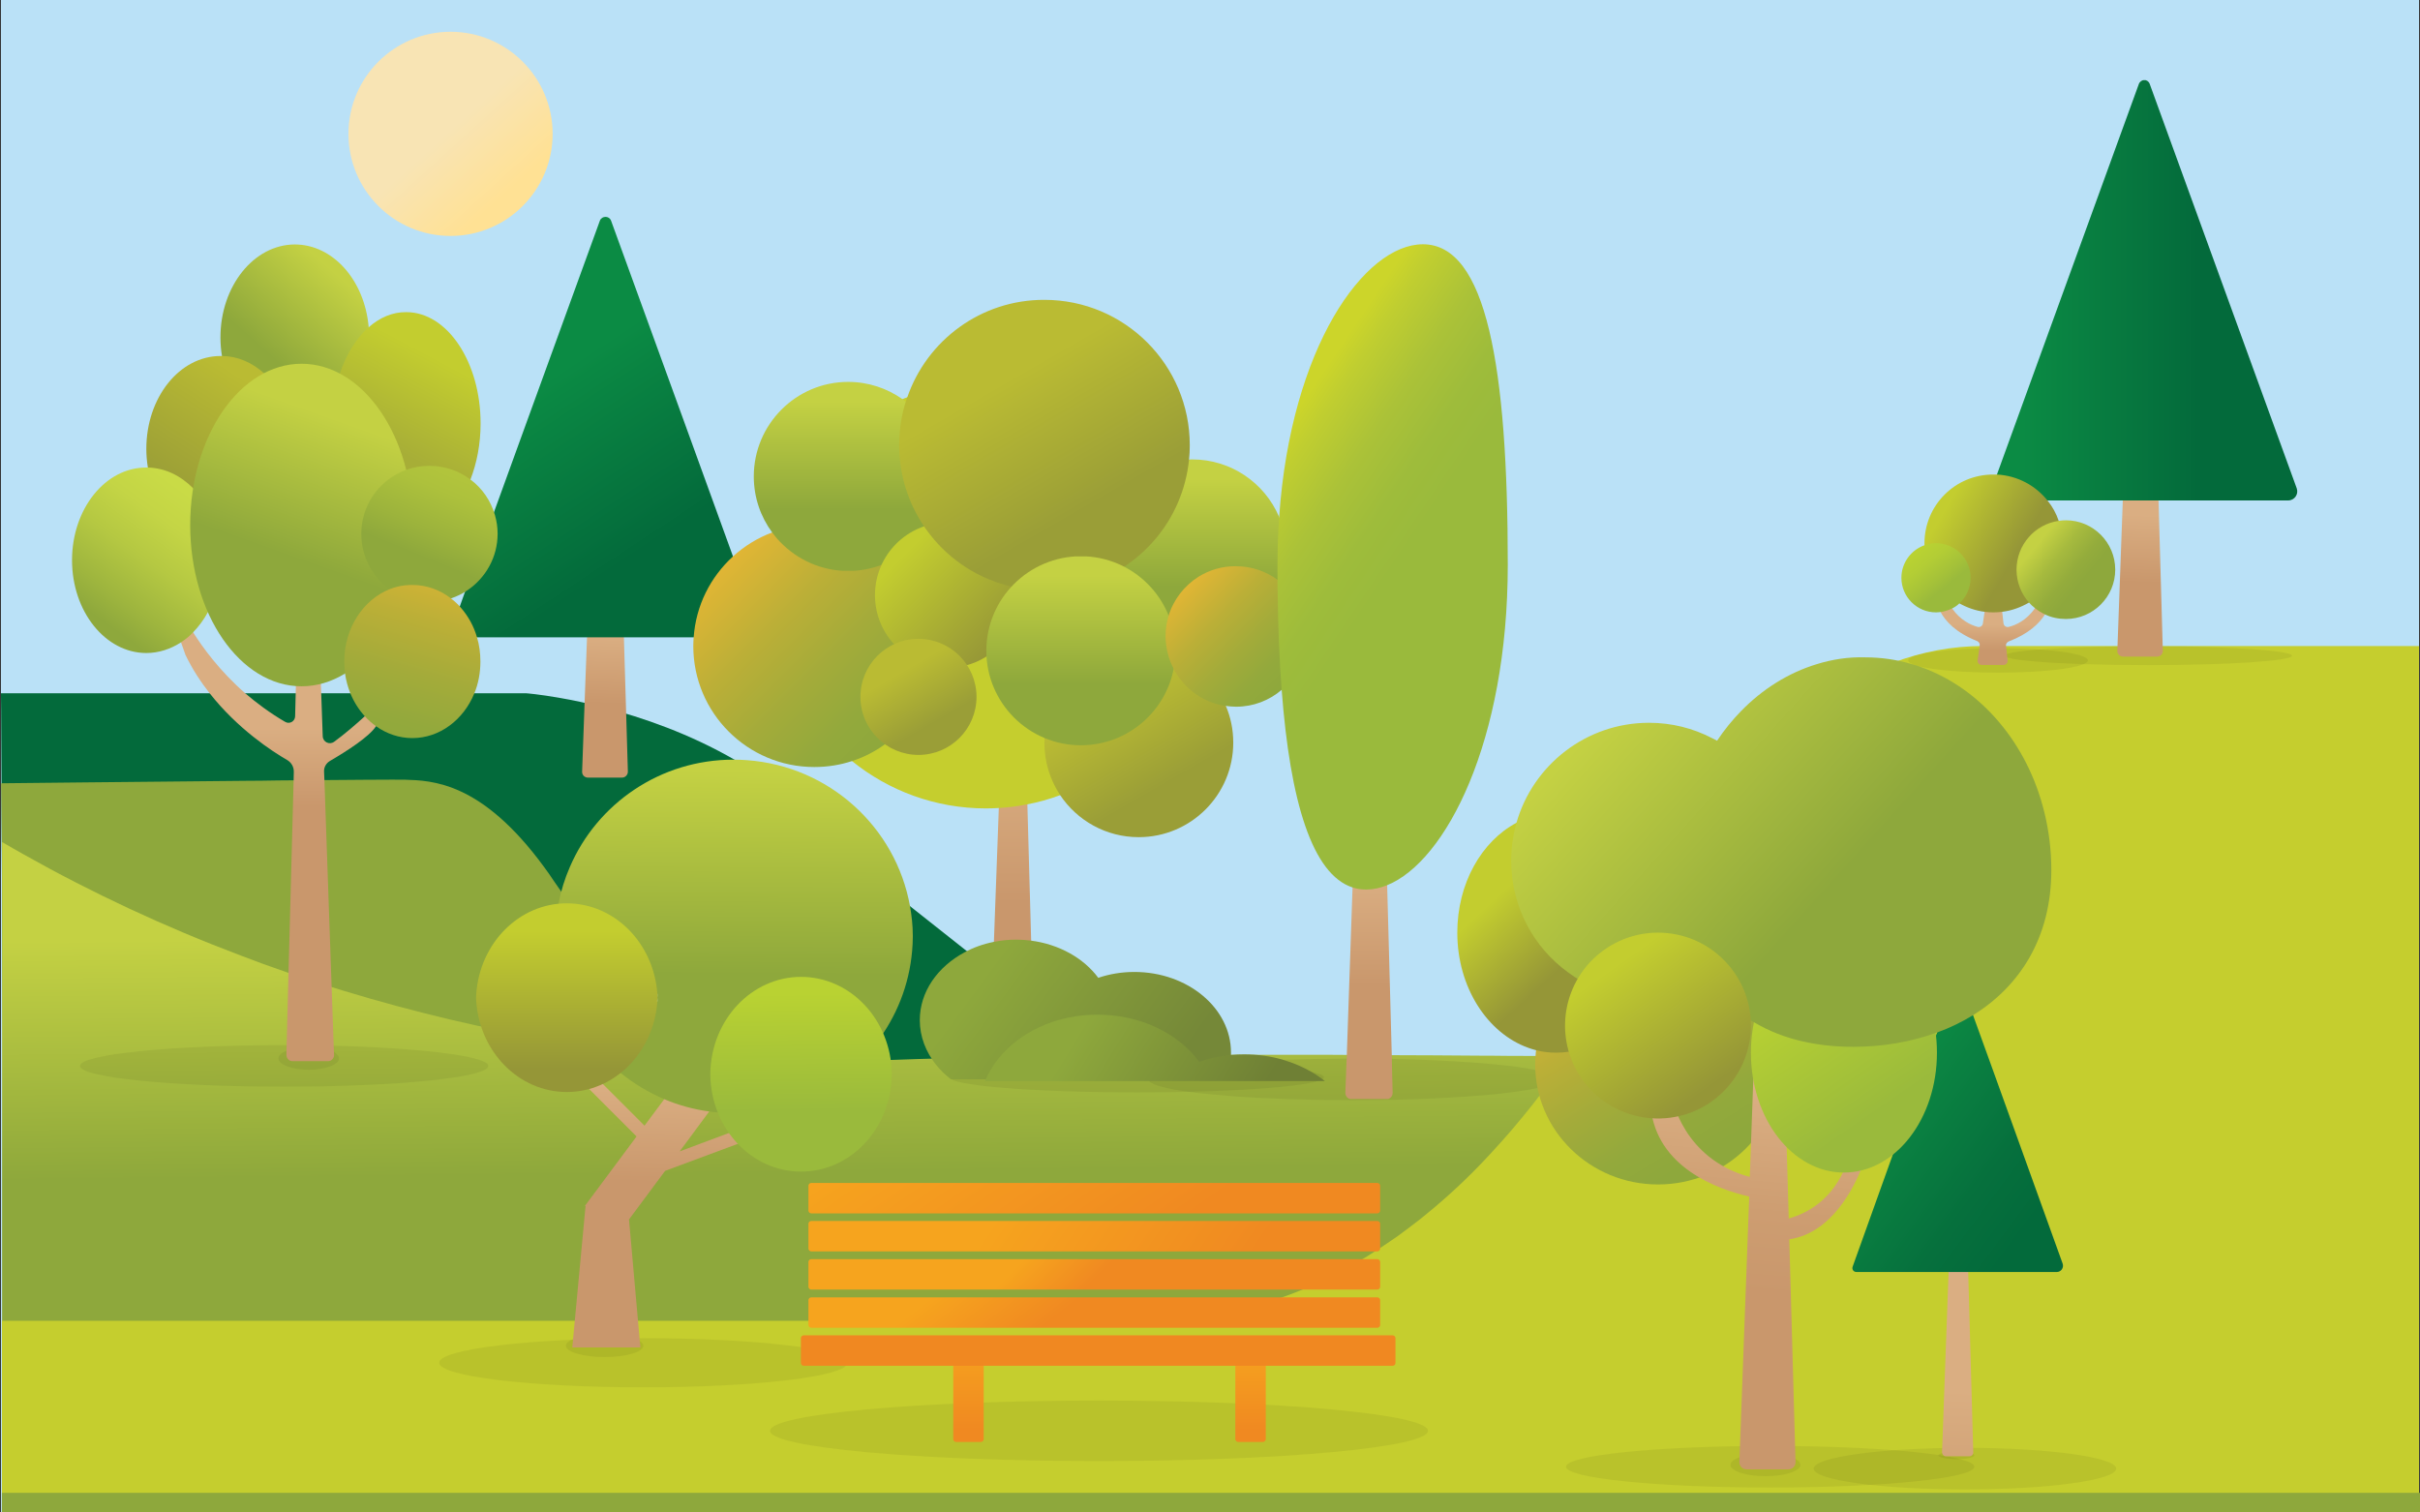 <?xml version="1.0" encoding="utf-8"?>
<!-- Generator: Adobe Illustrator 20.0.0, SVG Export Plug-In . SVG Version: 6.00 Build 0)  -->
<svg version="1.1" id="Laag_1" xmlns="http://www.w3.org/2000/svg" xmlns:xlink="http://www.w3.org/1999/xlink" x="0px" y="0px"
	 viewBox="0 0 1280 800" style="enable-background:new 0 0 1280 800;" xml:space="preserve">
<rect x="0" y="0" width="1280" height="800" fill="#333333" stroke="none"/>
<style type="text/css">
	.st0{clip-path:url(#SVGID_2_);fill:#BAE1F7;}
	.st1{clip-path:url(#SVGID_2_);}
	.st2{clip-path:url(#SVGID_4_);fill:url(#SVGID_5_);}
	.st3{clip-path:url(#SVGID_7_);fill:#036A3B;}
	.st4{clip-path:url(#SVGID_9_);fill:url(#SVGID_10_);}
	.st5{clip-path:url(#SVGID_12_);fill:url(#SVGID_13_);}
	.st6{clip-path:url(#SVGID_15_);fill:url(#SVGID_16_);}
	.st7{clip-path:url(#SVGID_18_);fill:#C5CE2E;}
	.st8{clip-path:url(#SVGID_20_);fill:url(#SVGID_21_);}
	.st9{clip-path:url(#SVGID_23_);fill:url(#SVGID_24_);}
	.st10{clip-path:url(#SVGID_26_);fill:url(#SVGID_27_);}
	.st11{clip-path:url(#SVGID_29_);fill:url(#SVGID_30_);}
	.st12{clip-path:url(#SVGID_32_);fill:url(#SVGID_33_);}
	.st13{clip-path:url(#SVGID_35_);fill:url(#SVGID_36_);}
	.st14{clip-path:url(#SVGID_38_);fill:url(#SVGID_39_);}
	.st15{clip-path:url(#SVGID_41_);fill:url(#SVGID_42_);}
	.st16{clip-path:url(#SVGID_44_);fill:url(#SVGID_45_);}
	.st17{clip-path:url(#SVGID_47_);fill:#8EA83C;}
	.st18{clip-path:url(#SVGID_49_);fill:url(#SVGID_50_);}
	.st19{opacity:5.999760e-02;clip-path:url(#SVGID_52_);}
	.st20{clip-path:url(#SVGID_54_);fill:#010101;}
	.st21{clip-path:url(#SVGID_56_);fill:#010101;}
	.st22{clip-path:url(#SVGID_58_);fill:#010101;}
	.st23{clip-path:url(#SVGID_60_);fill:#010101;}
	.st24{clip-path:url(#SVGID_62_);fill:url(#SVGID_63_);}
	.st25{clip-path:url(#SVGID_65_);fill:url(#SVGID_66_);}
	.st26{opacity:5.999760e-02;clip-path:url(#SVGID_68_);}
	.st27{clip-path:url(#SVGID_70_);fill:#010101;}
	.st28{clip-path:url(#SVGID_68_);fill:#C5CE2E;}
	.st29{clip-path:url(#SVGID_68_);fill:#8EA83C;}
	.st30{clip-path:url(#SVGID_72_);fill:#010101;}
	.st31{clip-path:url(#SVGID_74_);fill:#010101;}
	.st32{clip-path:url(#SVGID_76_);fill:#010101;}
	.st33{clip-path:url(#SVGID_78_);fill:#010101;}
	.st34{clip-path:url(#SVGID_80_);fill:url(#SVGID_81_);}
	.st35{clip-path:url(#SVGID_83_);fill:url(#SVGID_84_);}
	.st36{opacity:5.999760e-02;clip-path:url(#SVGID_86_);}
	.st37{clip-path:url(#SVGID_88_);fill:#010101;}
	.st38{clip-path:url(#SVGID_90_);fill:url(#SVGID_91_);}
	.st39{clip-path:url(#SVGID_93_);fill:url(#SVGID_94_);}
	.st40{clip-path:url(#SVGID_96_);fill:url(#SVGID_97_);}
	.st41{clip-path:url(#SVGID_99_);fill:url(#SVGID_100_);}
	.st42{clip-path:url(#SVGID_102_);fill:url(#SVGID_103_);}
	.st43{clip-path:url(#SVGID_105_);fill:url(#SVGID_106_);}
	.st44{clip-path:url(#SVGID_108_);fill:url(#SVGID_109_);}
	.st45{clip-path:url(#SVGID_111_);fill:url(#SVGID_112_);}
	.st46{clip-path:url(#SVGID_114_);fill:url(#SVGID_115_);}
	.st47{opacity:5.999760e-02;clip-path:url(#SVGID_117_);}
	.st48{clip-path:url(#SVGID_119_);fill:#010101;}
	.st49{clip-path:url(#SVGID_121_);fill:url(#SVGID_122_);}
	.st50{clip-path:url(#SVGID_124_);fill:url(#SVGID_125_);}
	.st51{clip-path:url(#SVGID_127_);fill:url(#SVGID_128_);}
	.st52{clip-path:url(#SVGID_130_);fill:url(#SVGID_131_);}
	.st53{clip-path:url(#SVGID_133_);fill:url(#SVGID_134_);}
	.st54{clip-path:url(#SVGID_136_);fill:url(#SVGID_137_);}
	.st55{clip-path:url(#SVGID_139_);fill:url(#SVGID_140_);}
	.st56{clip-path:url(#SVGID_142_);fill:url(#SVGID_143_);}
	.st57{clip-path:url(#SVGID_145_);fill:url(#SVGID_146_);}
	.st58{clip-path:url(#SVGID_148_);fill:url(#SVGID_149_);}
	.st59{clip-path:url(#SVGID_151_);fill:url(#SVGID_152_);}
	.st60{clip-path:url(#SVGID_154_);fill:url(#SVGID_155_);}
	.st61{clip-path:url(#SVGID_157_);fill:url(#SVGID_158_);}
	.st62{opacity:5.999760e-02;clip-path:url(#SVGID_160_);}
	.st63{clip-path:url(#SVGID_162_);fill:#010101;}
	.st64{clip-path:url(#SVGID_164_);fill:#010101;}
	.st65{clip-path:url(#SVGID_166_);fill:#010101;}
	.st66{clip-path:url(#SVGID_168_);fill:url(#SVGID_169_);}
	.st67{clip-path:url(#SVGID_171_);fill:url(#SVGID_172_);}
	.st68{clip-path:url(#SVGID_174_);fill:url(#SVGID_175_);}
	.st69{clip-path:url(#SVGID_177_);fill:url(#SVGID_178_);}
	.st70{clip-path:url(#SVGID_180_);fill:url(#SVGID_181_);}
	.st71{clip-path:url(#SVGID_183_);fill:url(#SVGID_184_);}
	.st72{clip-path:url(#SVGID_186_);fill:#F08821;}
	.st73{clip-path:url(#SVGID_188_);fill:url(#SVGID_189_);}
	.st74{clip-path:url(#SVGID_191_);fill:url(#SVGID_192_);}
	.st75{clip-path:url(#SVGID_194_);fill:#FFFFFF;}
	.st76{clip-path:url(#SVGID_196_);fill:url(#SVGID_197_);}
	.st77{clip-path:url(#SVGID_199_);fill:#FFFFFF;}
	.st78{clip-path:url(#SVGID_201_);fill:url(#SVGID_202_);}
	.st79{clip-path:url(#SVGID_204_);fill:#FFFFFF;}
</style>
<g>
	<defs>
		<rect id="SVGID_1_" width="1280" height="800"/>
	</defs>
	<clipPath id="SVGID_2_">
		<use xlink:href="#SVGID_1_"  style="overflow:visible;"/>
	</clipPath>
	<rect x="0.5" class="st0" width="1279" height="800"/>
	<g class="st1">
		<defs>
			<path id="SVGID_3_" d="M184.3,70.8c0,29.8,24.2,54,54,54s54-24.2,54-54c0-29.8-24.2-54-54-54S184.3,41,184.3,70.8"/>
		</defs>
		<clipPath id="SVGID_4_">
			<use xlink:href="#SVGID_3_"  style="overflow:visible;"/>
		</clipPath>
		
			<linearGradient id="SVGID_5_" gradientUnits="userSpaceOnUse" x1="0" y1="800" x2="1" y2="800" gradientTransform="matrix(91.302 100.841 100.841 -91.302 -80474.203 73067.781)">
			<stop  offset="0" style="stop-color:#F8E4B4"/>
			<stop  offset="0.425" style="stop-color:#F8E4B4"/>
			<stop  offset="0.754" style="stop-color:#FFE194"/>
			<stop  offset="1" style="stop-color:#FFE194"/>
		</linearGradient>
		<polygon class="st2" points="243.6,-36.9 346,76.2 232.9,178.6 130.5,65.5 		"/>
	</g>
	<g class="st1">
		<defs>
			<rect id="SVGID_6_" width="1280" height="800"/>
		</defs>
		<clipPath id="SVGID_7_">
			<use xlink:href="#SVGID_6_"  style="overflow:visible;"/>
		</clipPath>
		<path class="st3" d="M1279.3,592.8v167.7l-193.2-0.3l-17.3,0l-84.1-0.1l-31.1,0l-269.8-0.4l-17.3,0l-143.1-0.2l-17.3,0L2.8,758.7
			l-0.3-51L1,459.6l-0.1-19.9v-0.5l-0.1-24.9L0.6,376l-0.1-9.3h277.9c0,0,6.8,0.5,18,2.5c6.5,1.1,14.5,2.8,23.4,5.1
			c20,5.2,44.8,13.7,69,27.7c16.2,9.3,32.1,21,46.1,35.8c12.4,13.1,26.2,25.4,40.8,37l5.5,4.4l31.1,24.6l3.4,2.7
			c4.1,3.2,8.3,6.4,12.5,9.5c7.4,5.3,15,10.4,22.8,15.3h0c4.8,3,9.6,5.8,14.5,8.6h0c14.3,8,29.3,15.3,44.8,21.7
			c0.4,0.2,0.9,0.4,1.3,0.5h0.1c4.3,1.7,8.5,3.4,12.9,5c3.7,1.4,7.5,2.7,11.3,4c1,0.3,2,0.7,3,1c5.6,1.9,11.3,3.6,17,5.2h0.1
			c3.4,1,6.8,1.9,10.3,2.8c10.4,2.7,21,5,31.7,6.9c24.7,4.4,50.6,7,75.8,5.8c11.1-0.5,22.3-0.9,33.4-1.2c12.3-0.3,24.5-0.5,36.8-0.6
			c17.6-0.2,35.1-0.2,52.7-0.1h0c0.9,0,1.9,0,2.8,0l4,0l7.7,0l5.5,0h0l1.9,0l41.8,0.2l7.9,0h0l1.5,0l9.9,0.1l68.4,0.4l8.9,0
			l18.5,0.1l5.6,0l26.3,0.2L1279.3,592.8z"/>
	</g>
	<g class="st1">
		<defs>
			<path id="SVGID_8_" d="M318.1,128.3l-7.6,208.8l-1.2,32.1l-1.4,38.9c-0.1,1.8,1.3,3.2,3.1,3.2h18c1.7,0,3.1-1.4,3.1-3.2l-1-33.8
				l-1.1-37.2l-5.9-208.8H318.1z"/>
		</defs>
		<clipPath id="SVGID_9_">
			<use xlink:href="#SVGID_8_"  style="overflow:visible;"/>
		</clipPath>
		
			<linearGradient id="SVGID_10_" gradientUnits="userSpaceOnUse" x1="0" y1="799.97" x2="1" y2="799.97" gradientTransform="matrix(-5.048 152.887 152.887 5.048 -121985.977 -3735.073)">
			<stop  offset="0" style="stop-color:#DAAE82"/>
			<stop  offset="0.213" style="stop-color:#DAAE82"/>
			<stop  offset="0.448" style="stop-color:#C9976C"/>
			<stop  offset="1" style="stop-color:#C9976C"/>
		</linearGradient>
		<polygon class="st4" points="341.4,128.6 332.1,412.1 298.5,411 307.9,127.5 		"/>
	</g>
	<g class="st1">
		<defs>
			<path id="SVGID_11_" d="M317.3,116.7l-38.6,106.2l-18,49.6l-14.4,39.6l-3.4,9.5l-4.1,11.4c-0.7,2,0.8,4.1,2.9,4.1h154.7
				c3.3,0,5.6-3.3,4.5-6.4l-13.2-36.4l-25.9-71.4l-38.6-106.2c-0.5-1.3-1.7-2-2.9-2C319,114.7,317.8,115.4,317.3,116.7"/>
		</defs>
		<clipPath id="SVGID_12_">
			<use xlink:href="#SVGID_11_"  style="overflow:visible;"/>
		</clipPath>
		
			<linearGradient id="SVGID_13_" gradientUnits="userSpaceOnUse" x1="0" y1="800.182" x2="1" y2="800.182" gradientTransform="matrix(98.404 149.95 149.95 -98.404 -119697.992 78920.422)">
			<stop  offset="0" style="stop-color:#0B8B44"/>
			<stop  offset="0.105" style="stop-color:#0B8B44"/>
			<stop  offset="0.627" style="stop-color:#046D3C"/>
			<stop  offset="0.678" style="stop-color:#036A3B"/>
			<stop  offset="1" style="stop-color:#036A3B"/>
		</linearGradient>
		<polygon class="st5" points="352.6,39.5 503.9,270.2 287.4,412.3 136,181.6 		"/>
	</g>
	<g class="st1">
		<defs>
			<path id="SVGID_14_" d="M533.3,287.9l-0.2,5.3l-0.6,16.4l-0.1,3.9v0l-0.9,25.1v0l-1.2,33.5l-2,55.2l-2.6,70.9l-0.6,17.6
				l-1.7,46.6l-0.1,2.5l-0.1,1.6c0,0.3,0,0.5,0.1,0.8v0c0.3,1.4,1.5,2.4,3,2.4h17.9c1.7,0,3.1-1.4,3.1-3.2l-0.1-3.4l0-1.2l-0.5-17
				l-0.4-13.9h0l-0.9-33.6l-2-72l-1.2-41l-2.1-73.2l-0.2-5.4l-0.5-17.9H533.3z"/>
		</defs>
		<clipPath id="SVGID_15_">
			<use xlink:href="#SVGID_14_"  style="overflow:visible;"/>
		</clipPath>
		
			<linearGradient id="SVGID_16_" gradientUnits="userSpaceOnUse" x1="0" y1="799.996" x2="1" y2="799.996" gradientTransform="matrix(-0.808 159.207 159.207 0.808 -126829.359 -282.623)">
			<stop  offset="0" style="stop-color:#DAAE82"/>
			<stop  offset="0.228" style="stop-color:#DAAE82"/>
			<stop  offset="0.72" style="stop-color:#C9976C"/>
			<stop  offset="1" style="stop-color:#C9976C"/>
		</linearGradient>
		<polygon class="st6" points="548.6,287.9 547.2,569.8 521.7,569.7 523.1,287.7 		"/>
	</g>
	<g class="st1">
		<defs>
			<rect id="SVGID_17_" width="1280" height="800"/>
		</defs>
		<clipPath id="SVGID_18_">
			<use xlink:href="#SVGID_17_"  style="overflow:visible;"/>
		</clipPath>
		<path class="st7" d="M634.5,314.8c0,9.7-1.2,19.2-3.6,28.2c-0.6,2.5-1.4,5-2.2,7.5c-1.1,3.3-2.4,6.5-3.8,9.7
			c-12.3,27.9-35.5,49.8-64.2,60.4c-5.7,2.1-11.6,3.8-17.7,4.9c-4.9,1-9.9,1.6-15,1.9c-2.1,0.1-4.3,0.2-6.5,0.2
			c-26.8,0-51.5-9.4-70.8-25c-25.6-20.7-41.9-52.3-41.9-87.7c0-9.8,1.2-19.2,3.6-28.3c0.6-2.3,1.3-4.6,2-6.8
			c10.1-30.9,33.2-55.9,62.8-68.6c0.8-0.4,1.6-0.7,2.5-1c12.9-5.2,27.1-8,41.9-8c36.7,0,69.3,17.5,89.9,44.7
			c4.4,5.8,8.3,12.1,11.5,18.8c5.9,12.1,9.7,25.4,10.9,39.4C634.3,308.2,634.5,311.5,634.5,314.8"/>
	</g>
	<g class="st1">
		<defs>
			<path id="SVGID_19_" d="M414.6,279.7c-2.1,0.5-4.1,1.2-6.1,1.9c-7.8,2.9-14.9,7.3-20.9,12.8c-11.8,10.8-19.5,25.8-20.7,42.7
				c-0.1,1.5-0.2,3-0.2,4.6c0,35.4,28.7,64,64,64c7,0,13.8-1.1,20.1-3.2c6.2-2,12-5,17.2-8.8c13.4-9.6,22.9-24.3,25.8-41.2
				c0.6-3.5,0.9-7.1,0.9-10.8c0-0.8,0-1.7-0.1-2.5c-0.7-17.5-8.4-33.2-20.3-44.3c-1.2-1.2-2.5-2.3-3.8-3.3
				c-10.9-8.7-24.8-13.9-39.9-13.9C425.2,277.6,419.7,278.3,414.6,279.7"/>
		</defs>
		<clipPath id="SVGID_20_">
			<use xlink:href="#SVGID_19_"  style="overflow:visible;"/>
		</clipPath>
		
			<linearGradient id="SVGID_21_" gradientUnits="userSpaceOnUse" x1="0" y1="800" x2="1" y2="800" gradientTransform="matrix(90.577 90.577 90.577 -90.577 -72076.141 72758)">
			<stop  offset="0" style="stop-color:#E1B634"/>
			<stop  offset="3.623164e-02" style="stop-color:#DDB535"/>
			<stop  offset="0.326" style="stop-color:#BBAF37"/>
			<stop  offset="0.593" style="stop-color:#A3AB3A"/>
			<stop  offset="0.826" style="stop-color:#93A93C"/>
			<stop  offset="1" style="stop-color:#8EA83C"/>
		</linearGradient>
		<polygon class="st8" points="430.8,213.6 558.9,341.7 430.8,469.8 302.7,341.7 		"/>
	</g>
	<g class="st1">
		<defs>
			<path id="SVGID_22_" d="M398.7,252c0,11.1,3.6,21.3,9.7,29.6c1.3,1.7,2.6,3.4,4.1,4.9c9.1,9.5,21.9,15.5,36.1,15.5
				c6.2,0,12.1-1.1,17.6-3.2c2.9-1.1,5.6-2.4,8.2-4c6.2-3.7,11.5-8.8,15.6-14.7c0.6-0.8,1.1-1.7,1.6-2.6v0c4.5-7.5,7-16.2,7-25.5
				c0-16.1-7.7-30.5-19.6-39.6c-0.6-0.4-1.1-0.9-1.7-1.3c-8.1-5.7-18-9.1-28.7-9.1C421.1,202,398.7,224.4,398.7,252"/>
		</defs>
		<clipPath id="SVGID_23_">
			<use xlink:href="#SVGID_22_"  style="overflow:visible;"/>
		</clipPath>
		
			<linearGradient id="SVGID_24_" gradientUnits="userSpaceOnUse" x1="3.054200e-06" y1="800" x2="1" y2="800" gradientTransform="matrix(0 99.92 99.92 0 -79487.328 202.036)">
			<stop  offset="0" style="stop-color:#C4D143"/>
			<stop  offset="0.105" style="stop-color:#C4D143"/>
			<stop  offset="0.563" style="stop-color:#99B03D"/>
			<stop  offset="0.678" style="stop-color:#8EA83C"/>
			<stop  offset="1" style="stop-color:#8EA83C"/>
		</linearGradient>
		<rect x="398.7" y="202" class="st9" width="99.9" height="99.9"/>
	</g>
	<g class="st1">
		<defs>
			<path id="SVGID_25_" d="M552.5,390.4c0,0.8-0.1,1.7-0.1,2.5c0,10.2,3.1,19.7,8.3,27.6c9,13.5,24.3,22.3,41.6,22.3
				c27.6,0,50-22.4,50-50c0-7-1.4-13.6-4-19.6c-4.1-9.5-11-17.5-19.7-22.9c-2.3-1.4-4.6-2.6-7.1-3.7c-1.3-0.5-2.6-1-4-1.5
				c-4.8-1.5-9.9-2.3-15.1-2.3C575.7,342.9,553.9,364,552.5,390.4"/>
		</defs>
		<clipPath id="SVGID_26_">
			<use xlink:href="#SVGID_25_"  style="overflow:visible;"/>
		</clipPath>
		
			<linearGradient id="SVGID_27_" gradientUnits="userSpaceOnUse" x1="0" y1="800" x2="1" y2="800" gradientTransform="matrix(-49.968 -86.547 -86.547 49.968 69864.875 -39538.086)">
			<stop  offset="0" style="stop-color:#9A9E37"/>
			<stop  offset="0.238" style="stop-color:#9A9E37"/>
			<stop  offset="0.757" style="stop-color:#BABB33"/>
			<stop  offset="1" style="stop-color:#BABB33"/>
		</linearGradient>
		<polygon class="st10" points="577.5,486.1 509.2,367.9 627.4,299.7 695.7,417.9 		"/>
	</g>
	<g class="st1">
		<defs>
			<path id="SVGID_28_" d="M628.9,243.1c-6.1,0.2-12,1.5-17.3,3.7c-18.2,7.5-31,25.4-31,46.2c0,0.7,0,1.4,0,2.1
				c0.2,3.8,0.7,7.5,1.7,11.1c4.6,16.8,17.7,30.1,34.4,34.9c1.6,0.5,3.2,0.8,4.8,1.1h0c2.9,0.5,5.9,0.8,9,0.8h0.3
				c19.8-0.1,36.9-11.8,44.9-28.6c0.9-1.9,1.7-3.8,2.3-5.8c1.6-4.9,2.5-10.1,2.5-15.6c0-7-1.4-13.6-4-19.7
				c-7.6-17.8-25.3-30.3-45.9-30.3C630.1,243,629.5,243,628.9,243.1"/>
		</defs>
		<clipPath id="SVGID_29_">
			<use xlink:href="#SVGID_28_"  style="overflow:visible;"/>
		</clipPath>
		
			<linearGradient id="SVGID_30_" gradientUnits="userSpaceOnUse" x1="2.443362e-06" y1="800" x2="1" y2="800" gradientTransform="matrix(0 99.92 99.92 0 -79305.375 243.026)">
			<stop  offset="0" style="stop-color:#C4D143"/>
			<stop  offset="0.105" style="stop-color:#C4D143"/>
			<stop  offset="0.563" style="stop-color:#99B03D"/>
			<stop  offset="0.678" style="stop-color:#8EA83C"/>
			<stop  offset="1" style="stop-color:#8EA83C"/>
		</linearGradient>
		<rect x="580.7" y="243" class="st11" width="99.9" height="99.9"/>
	</g>
	<g class="st1">
		<defs>
			<path id="SVGID_31_" d="M462.8,314.8c0,21.2,17.2,38.4,38.4,38.4c21.2,0,38.4-17.2,38.4-38.4s-17.2-38.4-38.4-38.4
				C480,276.3,462.8,293.5,462.8,314.8"/>
		</defs>
		<clipPath id="SVGID_32_">
			<use xlink:href="#SVGID_31_"  style="overflow:visible;"/>
		</clipPath>
		
			<linearGradient id="SVGID_33_" gradientUnits="userSpaceOnUse" x1="0" y1="800" x2="1" y2="800" gradientTransform="matrix(54.35 54.35 54.35 -54.35 -43005.586 43767.23)">
			<stop  offset="0" style="stop-color:#C3CD2F"/>
			<stop  offset="8.386289e-02" style="stop-color:#C3CD2F"/>
			<stop  offset="1" style="stop-color:#959637"/>
		</linearGradient>
		<polygon class="st12" points="501.2,237.9 578.1,314.8 501.2,391.6 424.4,314.8 		"/>
	</g>
	<g class="st1">
		<defs>
			<path id="SVGID_34_" d="M479.9,210.1c-0.3,0.8-0.5,1.5-0.8,2.3c-2.3,7.3-3.5,15-3.5,23c0,16,4.9,30.8,13.2,43.1
				c0.4,0.6,0.8,1.2,1.2,1.7c10.2,14.2,25.1,24.8,42.5,29.4c0.9,0.2,1.7,0.5,2.6,0.7c1.5,0.3,2.9,0.6,4.4,0.9h0
				c0.1,0,0.3,0.1,0.4,0.1c4.1,0.7,8.3,1,12.6,1c10.6,0,20.7-2.1,29.9-6c4.2-1.8,8.3-3.9,12-6.4c12.6-8.3,22.7-20.1,28.7-34.2
				c3-7,5-14.6,5.8-22.5c0.3-2.5,0.4-5.1,0.4-7.7c0-42.5-34.4-76.9-76.9-76.9C518.9,158.5,490.3,180,479.9,210.1"/>
		</defs>
		<clipPath id="SVGID_35_">
			<use xlink:href="#SVGID_34_"  style="overflow:visible;"/>
		</clipPath>
		
			<linearGradient id="SVGID_36_" gradientUnits="userSpaceOnUse" x1="0" y1="800" x2="1" y2="800" gradientTransform="matrix(-76.878 -133.157 -133.157 76.878 107116.258 -61200.52)">
			<stop  offset="0" style="stop-color:#9A9E37"/>
			<stop  offset="0.238" style="stop-color:#9A9E37"/>
			<stop  offset="0.757" style="stop-color:#BABB33"/>
			<stop  offset="1" style="stop-color:#BABB33"/>
		</linearGradient>
		<polygon class="st13" points="514,378.8 409,196.9 590.9,91.9 695.9,273.8 		"/>
	</g>
	<g class="st1">
		<defs>
			<path id="SVGID_37_" d="M521.7,344.2c0,27.6,22.4,50,50,50c27.6,0,50-22.4,50-50s-22.4-50-50-50
				C544.1,294.3,521.7,316.6,521.7,344.2"/>
		</defs>
		<clipPath id="SVGID_38_">
			<use xlink:href="#SVGID_37_"  style="overflow:visible;"/>
		</clipPath>
		
			<linearGradient id="SVGID_39_" gradientUnits="userSpaceOnUse" x1="3.359606e-06" y1="800" x2="1" y2="800" gradientTransform="matrix(0 99.92 99.92 0 -79364.664 294.268)">
			<stop  offset="0" style="stop-color:#C4D143"/>
			<stop  offset="0.105" style="stop-color:#C4D143"/>
			<stop  offset="0.563" style="stop-color:#99B03D"/>
			<stop  offset="0.678" style="stop-color:#8EA83C"/>
			<stop  offset="1" style="stop-color:#8EA83C"/>
		</linearGradient>
		<rect x="521.7" y="294.3" class="st14" width="99.9" height="99.9"/>
	</g>
	<g class="st1">
		<defs>
			<path id="SVGID_40_" d="M634,305c-7.5,4.7-13.3,12.1-15.9,20.7c-1,3.4-1.6,7-1.6,10.8c0,1.5,0.1,3,0.3,4.5
				c0.2,1.5,0.4,2.9,0.8,4.3c0.7,3,1.8,5.8,3.2,8.5c1.2,2.3,2.6,4.4,4.2,6.4c5.8,7,14,11.9,23.5,13.2c1.7,0.2,3.5,0.4,5.3,0.4
				c9.3,0,17.7-3.4,24.2-9c7.9-6.8,12.9-16.9,12.9-28.2c0-11.2-4.9-21.2-12.7-28c-0.8-0.7-1.6-1.3-2.4-1.9v0
				c-6.2-4.5-13.8-7.2-22-7.2C646.5,299.4,639.7,301.5,634,305"/>
		</defs>
		<clipPath id="SVGID_41_">
			<use xlink:href="#SVGID_40_"  style="overflow:visible;"/>
		</clipPath>
		
			<linearGradient id="SVGID_42_" gradientUnits="userSpaceOnUse" x1="0" y1="800" x2="1" y2="800" gradientTransform="matrix(52.537 52.537 52.537 -52.537 -41402.289 42339.965)">
			<stop  offset="0" style="stop-color:#E1B634"/>
			<stop  offset="3.623164e-02" style="stop-color:#DDB535"/>
			<stop  offset="0.326" style="stop-color:#BBAF37"/>
			<stop  offset="0.593" style="stop-color:#A3AB3A"/>
			<stop  offset="0.826" style="stop-color:#93A93C"/>
			<stop  offset="1" style="stop-color:#8EA83C"/>
		</linearGradient>
		<polygon class="st15" points="653.7,262.2 728,336.5 653.7,410.8 579.4,336.5 		"/>
	</g>
	<g class="st1">
		<defs>
			<path id="SVGID_43_" d="M455.1,368.6c0,17,13.8,30.7,30.7,30.7c17,0,30.7-13.8,30.7-30.7c0-17-13.8-30.7-30.7-30.7
				C468.9,337.8,455.1,351.6,455.1,368.6"/>
		</defs>
		<clipPath id="SVGID_44_">
			<use xlink:href="#SVGID_43_"  style="overflow:visible;"/>
		</clipPath>
		
			<linearGradient id="SVGID_45_" gradientUnits="userSpaceOnUse" x1="0" y1="800" x2="1" y2="800" gradientTransform="matrix(-30.75 -53.26 -53.26 30.75 43109.523 -24204.711)">
			<stop  offset="0" style="stop-color:#9A9E37"/>
			<stop  offset="0.238" style="stop-color:#9A9E37"/>
			<stop  offset="0.757" style="stop-color:#BABB33"/>
			<stop  offset="1" style="stop-color:#BABB33"/>
		</linearGradient>
		<polygon class="st16" points="470.5,425.9 428.5,353.2 501.2,311.2 543.2,383.9 		"/>
	</g>
	<g class="st1">
		<defs>
			<rect id="SVGID_46_" width="1280" height="800"/>
		</defs>
		<clipPath id="SVGID_47_">
			<use xlink:href="#SVGID_46_"  style="overflow:visible;"/>
		</clipPath>
		<path class="st17" d="M1279.4,564.6v111.3H3.7L1,449.7l-0.1-10v-0.5l-0.3-24.9h0.2c3.6,0,70.7-0.8,128.8-1.3v0
			c6,0,11.9-0.1,17.6-0.2c35-0.3,63.4-0.5,66.9-0.4c14.4,0.5,40.5,0.9,73.7,46.2v0c1.7,2.3,3.4,4.7,5.1,7.3c3.5,5.1,7,10.1,10.6,15
			c10.8,14.7,22,28.2,33.5,40.5c10.8,11.6,21.9,22,33.3,31.3c5.2,4.3,10.4,8.3,15.6,12.1c9.7,7,19.5,13.1,29.4,18.5
			c14.2,7.7,28.6,13.8,43.2,18.3c19.9,6.1,40.1,9.2,60.3,9.2h332.4c3,0,6-0.1,8.9-0.4c15.2-1.4,30.1-6.6,44.4-15.3
			c1.8-1.1,3.6-2.2,5.3-3.4c0.4-0.3,0.8-0.5,1.1-0.8c1.9-1.3,3.7-2.6,5.6-4.1c8.7-6.7,17-14.7,25-24c6-7,11.9-14.8,17.4-23.3
			c0.2-0.2,0.3-0.5,0.5-0.7c1-1.5,1.9-3,2.9-4.5c0.6-0.9,1.1-1.8,1.7-2.8c0.5-0.9,1.1-1.7,1.6-2.6c0.3-0.4,0.5-0.9,0.8-1.3
			c2.7-4.6,5.3-9.4,7.8-14.4c0.9-1.8,1.8-3.6,2.6-5.4c0.4-0.8,0.8-1.6,1.2-2.5c22.6-48.3,54.6-75.8,88.1-75.8h60.1
			c2.6,9.7,4,20,4,30.6c0,35.9-18,61.5-44.5,76.7l10.4,26.8L1279.4,564.6z"/>
	</g>
	<g class="st1">
		<defs>
			<path id="SVGID_48_" d="M1,800h1278.5V560.8l-179.3-1l-1.5,0l-3.9,0l-25.8-0.1l-6.4,0l-56.2-0.3l-24.3-0.1l-1.9,0l-15.5-0.1
				l-1.3,0l-5,0l-10.3,0l-3.1,0h-0.2l-12.2-0.1l-71.2-0.4l-2,0l-19.6-0.1l-9.1,0l-1.2,0l-5.5,0l-19.6-0.1l-4.6,0h0l-9.9-0.1l-3.1,0
				l-28.7-0.2l-25.9-0.1l-31.4-0.2l-1.5,0c-0.3,0-0.6,0-0.9,0h0c-3.1,0-6.2,0-9.3,0c-0.1,0-0.1,0-0.2,0c-3.8,0-7.5,0-11.2,0h-0.3
				c-3.8,0-7.6,0-11.4,0c-5.5,0-11,0-16.5,0h0h-1.7c-11.7,0-23.5,0-35.2,0.1c-0.7,0-1.3,0-2,0c-2.2,0-4.5,0-6.7,0
				c-0.7,0-1.4,0-2.1,0h0c-2.1,0-4.3,0-6.4,0c-3.6,0-7.2,0.1-10.9,0.1c-3.6,0-7.3,0.1-10.9,0.1c-6.6,0.1-13.1,0.2-19.7,0.3
				c-7.5,0.1-14.9,0.2-22.3,0.4h0c-1.1,0-2.2,0-3.3,0.1c-10.2,0.2-20.3,0.5-30.4,0.8c-8.5,0.2-16.9,0.5-25.4,0.8
				c-7.4,0.3-14.8,0.5-22.1,0.9c-1.8,0.1-3.5,0.1-5.2,0.2c-2.8,0.1-5.7,0.2-8.5,0.3c-16,0.4-32.1,0.2-48.2-0.6c-0.4,0-0.8,0-1.2-0.1
				c-1.9-0.1-3.7-0.2-5.6-0.3c-0.5,0-1-0.1-1.5-0.1h0c-3.6-0.2-7.2-0.5-10.8-0.7c-8.1-0.6-16.2-1.4-24.3-2.3c0,0,0,0,0,0
				c-0.5,0-1.1-0.1-1.6-0.2c-5.5-0.6-11-1.3-16.5-2c-7.4-1-14.8-2.1-22.1-3.2c-4.3-0.7-8.7-1.4-13-2.2c-0.4-0.1-0.8-0.1-1.2-0.2
				c-7.9-1.4-15.9-2.9-23.7-4.5c-9.8-2-19.5-4.1-29.2-6.4c-18.9-4.5-37.5-9.5-55.9-15.1c-10.2-3.1-20.4-6.4-30.4-9.9
				c-8.2-2.8-16.2-5.7-24.2-8.8c-40.3-15.2-78.8-33.2-115-53.6l0,0c-3.8-2.1-7.5-4.3-11.2-6.4V800z"/>
		</defs>
		<clipPath id="SVGID_49_">
			<use xlink:href="#SVGID_48_"  style="overflow:visible;"/>
		</clipPath>
		
			<linearGradient id="SVGID_50_" gradientUnits="userSpaceOnUse" x1="0" y1="800.003" x2="1" y2="800.003" gradientTransform="matrix(1.661 172.766 172.766 -1.661 -137574.469 1810.967)">
			<stop  offset="0" style="stop-color:#C4D143"/>
			<stop  offset="5.547440e-02" style="stop-color:#C4D143"/>
			<stop  offset="0.751" style="stop-color:#91AA3C"/>
			<stop  offset="0.789" style="stop-color:#8EA83C"/>
			<stop  offset="1" style="stop-color:#8EA83C"/>
		</linearGradient>
		<polygon class="st18" points="1279.4,432.7 1282.9,800 1.2,812.3 -2.4,445.1 		"/>
	</g>
	<g class="st1">
		<defs>
			<rect id="SVGID_51_" width="1280" height="800"/>
		</defs>
		<clipPath id="SVGID_52_">
			<use xlink:href="#SVGID_51_"  style="overflow:visible;"/>
		</clipPath>
		<g class="st19">
			<g>
				<defs>
					<rect id="SVGID_53_" x="502.3" y="561.8" width="198" height="16"/>
				</defs>
				<clipPath id="SVGID_54_">
					<use xlink:href="#SVGID_53_"  style="overflow:visible;"/>
				</clipPath>
				<path class="st20" d="M700.3,569.8c0,4.4-44.3,8-99,8c-54.7,0-99-3.6-99-8c0-4.4,44.3-8,99-8
					C655.9,561.8,700.3,565.4,700.3,569.8"/>
			</g>
		</g>
		<g class="st19">
			<g>
				<defs>
					<rect id="SVGID_55_" x="976.3" y="766.8" width="113" height="8"/>
				</defs>
				<clipPath id="SVGID_56_">
					<use xlink:href="#SVGID_55_"  style="overflow:visible;"/>
				</clipPath>
				<path class="st21" d="M1089.3,770.8c0,2.2-25.3,4-56.5,4c-31.2,0-56.5-1.8-56.5-4s25.3-4,56.5-4
					C1064,766.8,1089.3,768.6,1089.3,770.8"/>
			</g>
		</g>
		<g class="st19">
			<g>
				<defs>
					<rect id="SVGID_57_" x="42.3" y="552.8" width="216" height="22"/>
				</defs>
				<clipPath id="SVGID_58_">
					<use xlink:href="#SVGID_57_"  style="overflow:visible;"/>
				</clipPath>
				<path class="st22" d="M258.3,563.8c0,6.1-48.4,11-108,11s-108-4.9-108-11s48.4-11,108-11S258.3,557.8,258.3,563.8"/>
			</g>
		</g>
		<g class="st19">
			<g>
				<defs>
					<rect id="SVGID_59_" x="607.3" y="559.8" width="216" height="22"/>
				</defs>
				<clipPath id="SVGID_60_">
					<use xlink:href="#SVGID_59_"  style="overflow:visible;"/>
				</clipPath>
				<path class="st23" d="M823.3,570.8c0,1.7-3.6,3.2-10.1,4.7c-5.1,1.1-11.9,2.1-20,3c-19.7,2.1-47.3,3.4-77.9,3.4
					c-23.1,0-44.4-0.7-62-2c-9.1-0.7-17.1-1.4-23.8-2.3h0h0h0c-12-1.6-19.8-3.6-21.7-5.7c-0.3-0.3-0.4-0.7-0.4-1
					c0-1.4,2.6-2.8,7.3-4c6.3-1.6,16.3-3.1,29.1-4.2c2.3-0.2,4.7-0.4,7.1-0.6c3.5-0.3,7.1-0.5,10.9-0.7c5.2-0.3,10.7-0.6,16.3-0.8h0
					c10.7-0.4,22.3-0.6,34.3-0.7c1,0,2,0,3,0c7.1,0,14.1,0.1,20.9,0.2c15.8,0.3,30.4,1,43,1.9c8.8,0.7,16.6,1.4,23,2.3
					c3.7,0.5,7,1.1,9.8,1.6C819.2,567.4,823.3,569.1,823.3,570.8"/>
			</g>
		</g>
	</g>
	<g class="st1">
		<defs>
			<path id="SVGID_61_" d="M722.2,271.7l-6.8,197.7l-3.1,90.5l-0.1,1.7l-0.6,16.3c-0.1,1.9,1.4,3.5,3.2,3.5h18.6
				c1.8,0,3.3-1.6,3.2-3.5l-0.4-16.1l0-1.7l-2.5-91.8l-5.3-196.6H722.2z"/>
		</defs>
		<clipPath id="SVGID_62_">
			<use xlink:href="#SVGID_61_"  style="overflow:visible;"/>
		</clipPath>
		
			<linearGradient id="SVGID_63_" gradientUnits="userSpaceOnUse" x1="0" y1="800" x2="1" y2="800" gradientTransform="matrix(0 199.29 199.29 0 -158707.578 369.838)">
			<stop  offset="0" style="stop-color:#DAAE82"/>
			<stop  offset="0.468" style="stop-color:#DAAE82"/>
			<stop  offset="0.756" style="stop-color:#C9976C"/>
			<stop  offset="1" style="stop-color:#C9976C"/>
		</linearGradient>
		<rect x="711.6" y="271.7" class="st24" width="25.1" height="309.6"/>
	</g>
	<g class="st1">
		<defs>
			<path id="SVGID_64_" d="M676.6,273.3c-0.6,8.2-0.9,16.7-0.9,25.4c0,2.6,0,5.3,0,7.9v0c0,2.6,0,5.2,0.1,7.8
				c0.2,18.1,0.9,34.9,2.1,50.4c4.5,59.6,16.3,97.7,37.5,104.6c2.3,0.8,4.8,1.1,7.3,1.1c3.6,0,7.3-0.8,11-2.3
				c31-12.5,63.8-75.9,63.8-169.5c0-104.9-11.3-169.5-44.9-169.5C721.8,129.2,682.8,183.5,676.6,273.3"/>
		</defs>
		<clipPath id="SVGID_65_">
			<use xlink:href="#SVGID_64_"  style="overflow:visible;"/>
		</clipPath>
		
			<linearGradient id="SVGID_66_" gradientUnits="userSpaceOnUse" x1="0" y1="800.004" x2="1" y2="800.004" gradientTransform="matrix(-142.11 -95.707 -95.707 142.11 77337.156 -113365.625)">
			<stop  offset="0" style="stop-color:#9ABA3C"/>
			<stop  offset="0.238" style="stop-color:#9ABA3C"/>
			<stop  offset="0.371" style="stop-color:#9EBC3B"/>
			<stop  offset="0.524" style="stop-color:#ABC238"/>
			<stop  offset="0.688" style="stop-color:#C0CE30"/>
			<stop  offset="0.761" style="stop-color:#CCD52A"/>
			<stop  offset="1" style="stop-color:#CCD52A"/>
		</linearGradient>
		<polygon class="st25" points="759.5,527 517.5,364 713.7,72.7 955.7,235.7 		"/>
	</g>
	<g class="st1">
		<defs>
			<rect id="SVGID_67_" width="1280" height="800"/>
		</defs>
		<clipPath id="SVGID_68_">
			<use xlink:href="#SVGID_67_"  style="overflow:visible;"/>
		</clipPath>
		<g class="st26">
			<g>
				<defs>
					<rect id="SVGID_69_" x="147.3" y="553.8" width="32" height="12"/>
				</defs>
				<clipPath id="SVGID_70_">
					<use xlink:href="#SVGID_69_"  style="overflow:visible;"/>
				</clipPath>
				<path class="st27" d="M179.3,559.8c0,3.3-7.2,6-16,6c-8.8,0-16-2.7-16-6c0-3.3,7.2-6,16-6C172.1,553.8,179.3,556.5,179.3,559.8"
					/>
			</g>
		</g>
		<path class="st28" d="M1279.5,342.1V800H1V698.6H609c7.8,0,15.5-0.5,23.2-1.4c0.5-0.1,1-0.1,1.6-0.2c7-0.9,14-2.1,20.9-3.8
			c3.1-0.7,6.2-1.5,9.2-2.4c9.1-2.6,18.2-5.8,27.2-9.6c2.8-1.2,5.5-2.4,8.3-3.8c0.1,0,0.3-0.1,0.4-0.2c1-0.5,2-1,3-1.5
			c1.5-0.7,3-1.5,4.5-2.3c3.7-1.9,7.3-3.9,11-6c3.3-1.9,6.5-3.9,9.7-6c1.9-1.2,3.8-2.5,5.6-3.7c0.1-0.1,0.2-0.1,0.3-0.2
			c1.8-1.2,3.6-2.5,5.4-3.7c4.1-3,8.2-6.1,12.3-9.3c1.1-0.9,2.2-1.8,3.3-2.7c11.4-9.3,22.5-19.7,33.2-31.3c1.8-1.9,3.5-3.8,5.2-5.7
			c0.3-0.3,0.6-0.7,0.9-1c3.6-4,7.2-8.2,10.7-12.5c0,0,0,0,0.1-0.1c1.7-2.1,3.4-4.2,5.1-6.3c3.2-4.1,6.5-8.3,9.6-12.7
			c3.3-4.5,6.5-9.1,9.8-13.8c0.1-0.1,0.2-0.3,0.3-0.4c0.4-0.6,0.8-1.2,1.2-1.7c0,0,0,0,0,0c1.7-2.5,3.4-5.1,5.1-7.7
			c3-4.6,5.9-9.2,8.8-14c0.2-0.3,0.3-0.5,0.5-0.8c0,0,0,0,0,0c1.6-2.7,3.2-5.3,4.8-8.1c0.3-0.5,0.6-1.1,0.9-1.6c0,0,0,0,0,0
			c2.7-4.7,5.4-9.5,8-14.3c3.3-6.2,6.5-12.5,9.7-18.9c7.6-15.6,15.8-30.2,24.3-43.6l0,0c0.1-0.1,0.2-0.2,0.2-0.4
			c14.6-22.6,30.4-41.9,47.2-57.5c0.2-0.2,0.4-0.4,0.6-0.6c5.4-5,11-9.7,16.6-13.9c3.8-2.8,7.5-5.5,11.4-8
			c10.4-6.7,21-12.2,31.9-16.3c15.6-5.9,31.7-8.9,47.9-8.9H1279.5z"/>
		<rect x="1" y="789.6" class="st29" width="1279.5" height="10.4"/>
		<g class="st26">
			<g>
				<defs>
					<rect id="SVGID_71_" x="1060.3" y="341.8" width="152" height="10"/>
				</defs>
				<clipPath id="SVGID_72_">
					<use xlink:href="#SVGID_71_"  style="overflow:visible;"/>
				</clipPath>
				<path class="st30" d="M1212.3,346.8c0,2.8-34,5-76,5c-12.3,0-23.9-0.2-34.2-0.5h0c-20.5-0.7-35.8-2-40.3-3.5
					c-0.9-0.3-1.4-0.6-1.4-1c0-0.3,0.4-0.6,1.2-0.9c2.5-0.9,8.5-1.7,17.2-2.4c8.5-0.6,19.4-1.1,31.9-1.4c3.1-0.1,6.2-0.1,9.4-0.2
					c5.2-0.1,10.7-0.1,16.3-0.1c2.6,0,5.2,0,7.7,0c6.3,0,12.3,0.1,18,0.3C1191.3,342.8,1212.3,344.7,1212.3,346.8"/>
			</g>
		</g>
		<g class="st26">
			<g>
				<defs>
					<rect id="SVGID_73_" x="1025.3" y="767.8" width="19" height="4"/>
				</defs>
				<clipPath id="SVGID_74_">
					<use xlink:href="#SVGID_73_"  style="overflow:visible;"/>
				</clipPath>
				<path class="st31" d="M1044.3,769.8c0,1.1-4.3,2-9.5,2c-5.2,0-9.5-0.9-9.5-2s4.3-2,9.5-2C1040,767.8,1044.3,768.7,1044.3,769.8"
					/>
			</g>
		</g>
		<g class="st26">
			<g>
				<defs>
					<rect id="SVGID_75_" x="828.3" y="764.8" width="216" height="22"/>
				</defs>
				<clipPath id="SVGID_76_">
					<use xlink:href="#SVGID_75_"  style="overflow:visible;"/>
				</clipPath>
				<path class="st32" d="M1044.3,775.8c0,6.1-48.4,11-108,11c-59.6,0-108-4.9-108-11s48.4-11,108-11
					C995.9,764.8,1044.3,769.8,1044.3,775.8"/>
			</g>
		</g>
		<g class="st26">
			<g>
				<defs>
					<rect id="SVGID_77_" x="959.3" y="765.8" width="160" height="22"/>
				</defs>
				<clipPath id="SVGID_78_">
					<use xlink:href="#SVGID_77_"  style="overflow:visible;"/>
				</clipPath>
				<path class="st33" d="M1119.3,776.8c0,6.1-35.8,11-80,11c-44.2,0-80-4.9-80-11s35.8-11,80-11
					C1083.5,765.8,1119.3,770.8,1119.3,776.8"/>
			</g>
		</g>
	</g>
	<g class="st1">
		<defs>
			<path id="SVGID_79_" d="M1034.2,575.1l-7,193c0,1.2,0.9,2.2,2.1,2.2h12.3c1.2,0,2.2-1,2.1-2.2l-5.4-193H1034.2z"/>
		</defs>
		<clipPath id="SVGID_80_">
			<use xlink:href="#SVGID_79_"  style="overflow:visible;"/>
		</clipPath>
		
			<linearGradient id="SVGID_81_" gradientUnits="userSpaceOnUse" x1="0" y1="799.979" x2="1" y2="799.979" gradientTransform="matrix(-5.048 152.886 152.886 5.048 -121271.234 -3330.172)">
			<stop  offset="0" style="stop-color:#DAAE82"/>
			<stop  offset="0.175" style="stop-color:#DAAE82"/>
			<stop  offset="0.756" style="stop-color:#C9976C"/>
			<stop  offset="1" style="stop-color:#C9976C"/>
		</linearGradient>
		<polygon class="st34" points="1050.2,575.3 1043.8,770.8 1020.8,770.1 1027.2,574.5 		"/>
	</g>
	<g class="st1">
		<defs>
			<path id="SVGID_82_" d="M1033.7,520.8l-9,25.1l-0.7,1.8l-5.7,15.7l-10.2,28.2l-0.9,2.5l-6,16.5L979.9,670c-0.5,1.4,0.5,2.8,2,2.8
				h106c2.3,0,3.8-2.3,3.1-4.4l-26.8-74.4l-0.8-2.2l-10.2-28.3l-9.7-26.8l-5.8-16c-0.3-0.9-1.2-1.4-2-1.4
				C1034.8,519.4,1034,519.9,1033.7,520.8"/>
		</defs>
		<clipPath id="SVGID_83_">
			<use xlink:href="#SVGID_82_"  style="overflow:visible;"/>
		</clipPath>
		
			<linearGradient id="SVGID_84_" gradientUnits="userSpaceOnUse" x1="0" y1="800.123" x2="1" y2="800.123" gradientTransform="matrix(104.359 77.348 77.348 -104.359 -60887.738 84069.633)">
			<stop  offset="0" style="stop-color:#0B8B44"/>
			<stop  offset="0.129" style="stop-color:#0B8442"/>
			<stop  offset="0.56" style="stop-color:#06703D"/>
			<stop  offset="0.812" style="stop-color:#036A3B"/>
			<stop  offset="1" style="stop-color:#036A3B"/>
		</linearGradient>
		<polygon class="st35" points="1019.2,465.7 1165.1,573.8 1051.8,726.6 906,618.4 		"/>
	</g>
	<g class="st1">
		<defs>
			<rect id="SVGID_85_" width="1280" height="800"/>
		</defs>
		<clipPath id="SVGID_86_">
			<use xlink:href="#SVGID_85_"  style="overflow:visible;"/>
		</clipPath>
		<g class="st36">
			<g>
				<defs>
					<rect id="SVGID_87_" x="915.3" y="768.8" width="37" height="12"/>
				</defs>
				<clipPath id="SVGID_88_">
					<use xlink:href="#SVGID_87_"  style="overflow:visible;"/>
				</clipPath>
				<path class="st37" d="M952.3,774.8c0,3.3-8.3,6-18.5,6c-10.2,0-18.5-2.7-18.5-6c0-3.3,8.3-6,18.5-6
					C944,768.8,952.3,771.5,952.3,774.8"/>
			</g>
		</g>
	</g>
	<g class="st1">
		<defs>
			<path id="SVGID_89_" d="M812,563.1c0,35,29.1,63.4,65,63.4c35.9,0,65-28.4,65-63.4c0-35-29.1-63.4-65-63.4
				C841.1,499.7,812,528.1,812,563.1"/>
		</defs>
		<clipPath id="SVGID_90_">
			<use xlink:href="#SVGID_89_"  style="overflow:visible;"/>
		</clipPath>
		
			<linearGradient id="SVGID_91_" gradientUnits="userSpaceOnUse" x1="0" y1="800" x2="1" y2="800" gradientTransform="matrix(65.114 106.308 106.308 -65.114 -84207.039 52593.402)">
			<stop  offset="0" style="stop-color:#E1B634"/>
			<stop  offset="3.623164e-02" style="stop-color:#DDB535"/>
			<stop  offset="0.326" style="stop-color:#BBAF37"/>
			<stop  offset="0.593" style="stop-color:#A3AB3A"/>
			<stop  offset="0.826" style="stop-color:#93A93C"/>
			<stop  offset="1" style="stop-color:#8EA83C"/>
		</linearGradient>
		<polygon class="st38" points="906.5,441.7 998.5,591.9 847.4,684.5 755.4,534.3 		"/>
	</g>
	<g class="st1">
		<defs>
			<path id="SVGID_92_" d="M802.1,435.2c-18.5,9.8-31.3,32.1-31.3,58.1c0,28.8,15.8,53.1,37.5,60.9c1.4,0.5,2.7,0.9,4.2,1.3
				c3.4,0.9,7,1.3,10.6,1.3c2.3,0,4.5-0.2,6.7-0.5c15.5-2.4,28.9-13.1,37.1-28.2c4.5-8.3,7.4-17.9,8.3-28.3c0.2-2.1,0.3-4.2,0.3-6.3
				v0c0-16.8-5.4-32.1-14.2-43.4c-9.5-12.3-23.1-20-38.2-20C815.6,429.9,808.5,431.8,802.1,435.2"/>
		</defs>
		<clipPath id="SVGID_93_">
			<use xlink:href="#SVGID_92_"  style="overflow:visible;"/>
		</clipPath>
		
			<linearGradient id="SVGID_94_" gradientUnits="userSpaceOnUse" x1="0" y1="800" x2="1" y2="800" gradientTransform="matrix(78.399 85.043 85.043 -78.399 -67258.797 63160.668)">
			<stop  offset="0" style="stop-color:#C3CD2F"/>
			<stop  offset="0.307" style="stop-color:#C3CD2F"/>
			<stop  offset="0.744" style="stop-color:#959637"/>
			<stop  offset="1" style="stop-color:#959637"/>
		</linearGradient>
		<polygon class="st39" points="827.3,377.7 938.6,498.5 818.8,608.9 707.5,488.2 		"/>
	</g>
	<g class="st1">
		<defs>
			<path id="SVGID_95_" d="M932.4,432l-6.9,190.5c-35.4-9.5-41.1-41.9-41.1-41.9l-2.1-8.3c-0.4-1.7-2-2.9-3.7-2.9h-1.7
				c-2.1,0-3.8,1.7-3.8,3.8v12.1c0,0.2,0,0.3,0,0.5c3.3,31.5,34.8,43.1,52.1,47.1L920,773.2c-0.1,2.2,1.6,4,3.8,4h22.1
				c2.2,0,3.9-1.8,3.8-3.9l-3.3-117.8c22.9-3.3,34.6-28.5,38.2-37.6c0.7-1.7-0.4-3.7-2.2-4.1l-2.1-0.4c-1.5-0.3-2.9,0.5-3.5,2
				c-7.2,19.2-21,26.4-30.7,29.1L940,432c0-2.1-1.7-3.7-3.8-3.7C934.1,428.3,932.4,429.9,932.4,432"/>
		</defs>
		<clipPath id="SVGID_96_">
			<use xlink:href="#SVGID_95_"  style="overflow:visible;"/>
		</clipPath>
		
			<linearGradient id="SVGID_97_" gradientUnits="userSpaceOnUse" x1="0" y1="800.006" x2="1" y2="800.006" gradientTransform="matrix(-12.056 140.648 140.648 12.056 -111588.211 -9066.909)">
			<stop  offset="0" style="stop-color:#DAAE82"/>
			<stop  offset="4.129737e-03" style="stop-color:#DAAE82"/>
			<stop  offset="0.451" style="stop-color:#CD9D71"/>
			<stop  offset="0.756" style="stop-color:#C9976C"/>
			<stop  offset="1" style="stop-color:#C9976C"/>
		</linearGradient>
		<polygon class="st40" points="1014.8,430.8 984.3,786.7 843.3,774.6 873.8,418.8 		"/>
	</g>
	<g class="st1">
		<defs>
			<path id="SVGID_98_" d="M926.1,556.8c0,35,22,63.4,49.2,63.4s49.2-28.4,49.2-63.4s-22-63.4-49.2-63.4S926.1,521.7,926.1,556.8"/>
		</defs>
		<clipPath id="SVGID_99_">
			<use xlink:href="#SVGID_98_"  style="overflow:visible;"/>
		</clipPath>
		
			<linearGradient id="SVGID_100_" gradientUnits="userSpaceOnUse" x1="0" y1="800" x2="1" y2="800" gradientTransform="matrix(68.871 99.682 99.682 -68.871 -78796.547 55615.379)">
			<stop  offset="0" style="stop-color:#B9D232"/>
			<stop  offset="0.678" style="stop-color:#9ABA3C"/>
			<stop  offset="1" style="stop-color:#9ABA3C"/>
		</linearGradient>
		<polygon class="st41" points="992.7,447.3 1083.8,579.2 957.9,666.2 866.8,534.3 		"/>
	</g>
	<g class="st1">
		<defs>
			<path id="SVGID_101_" d="M960.9,351.3c-15.1,4.6-28.8,13.3-40,24.8c-4.7,4.8-8.9,10-12.7,15.7c-0.9-0.5-1.8-1-2.7-1.4
				c-10-5.2-21.3-8.1-33.3-8.1c-33.3,0-61.4,22.4-70.1,52.9c-1.8,6.4-2.8,13.1-2.8,20.1c0,24.3,11.9,45.9,30.2,59.1
				c1.1,0.8,2.2,1.5,3.3,2.3c0.6,0.4,1.2,0.7,1.8,1.1c9.6,5.8,20.6,9.5,32.4,10.3c1.8,0.1,3.5,0.2,5.3,0.2c11.9,0,23.1-2.8,33-7.9
				c5.6,7.7,12.4,14.1,20.4,19.1c0.2,0.1,0.3,0.2,0.5,0.3c0.6,0.4,1.1,0.7,1.7,1c0.2,0.1,0.5,0.3,0.7,0.4c3.6,2.1,7.4,3.9,11.4,5.5
				c1.2,0.5,2.3,0.9,3.5,1.3c11,3.8,23.4,5.7,36.8,5.7c15.2,0,30.1-2.5,43.7-7.4c0.3-0.1,0.6-0.2,0.9-0.3c6.6-2.4,12.9-5.5,18.8-9.1
				c24.6-15.3,41.3-40.9,41.3-76.7c0-10.6-1.3-20.9-3.7-30.6c-8.9-36.4-33.4-65.2-64.8-76.6c0,0,0,0,0,0c-1.8-0.7-3.7-1.3-5.6-1.8
				c0,0,0,0,0,0c-7.7-2.3-15.9-3.5-24.2-3.5C977.6,347.4,969,348.8,960.9,351.3"/>
		</defs>
		<clipPath id="SVGID_102_">
			<use xlink:href="#SVGID_101_"  style="overflow:visible;"/>
		</clipPath>
		
			<linearGradient id="SVGID_103_" gradientUnits="userSpaceOnUse" x1="0" y1="799.986" x2="1" y2="799.986" gradientTransform="matrix(151.199 137.024 137.024 -151.199 -108769.727 121321.336)">
			<stop  offset="0" style="stop-color:#C4D143"/>
			<stop  offset="5.547440e-02" style="stop-color:#C4D143"/>
			<stop  offset="0.751" style="stop-color:#91AA3C"/>
			<stop  offset="0.789" style="stop-color:#8EA83C"/>
			<stop  offset="1" style="stop-color:#8EA83C"/>
		</linearGradient>
		<polygon class="st42" points="928,205.4 1187.3,440.4 956,695.6 696.7,460.6 		"/>
	</g>
	<g class="st1">
		<defs>
			<path id="SVGID_104_" d="M842.8,507.1c-19.5,18.9-20.1,50-1.2,69.5c18.9,19.5,50,20.1,69.5,1.2c19.5-18.9,20.1-50,1.2-69.5
				c-9.6-10-22.5-15-35.4-15C864.7,493.3,852.4,497.9,842.8,507.1"/>
		</defs>
		<clipPath id="SVGID_105_">
			<use xlink:href="#SVGID_104_"  style="overflow:visible;"/>
		</clipPath>
		
			<linearGradient id="SVGID_106_" gradientUnits="userSpaceOnUse" x1="0" y1="799.987" x2="1" y2="799.987" gradientTransform="matrix(65.114 91.691 91.691 -65.114 -72515.016 52578.473)">
			<stop  offset="0" style="stop-color:#C3CD2F"/>
			<stop  offset="0.26" style="stop-color:#C3CD2F"/>
			<stop  offset="0.982" style="stop-color:#959637"/>
			<stop  offset="1" style="stop-color:#959637"/>
		</linearGradient>
		<polygon class="st43" points="894.8,442.1 980,562.1 859.1,647.9 773.9,528 		"/>
	</g>
	<g class="st1">
		<defs>
			<path id="SVGID_107_" d="M525.6,498.2c-5.6,1.1-10.8,3-15.4,5.5c-14.2,7.6-23.7,20.8-23.7,35.9c0,8.7,3.2,16.8,8.6,23.6
				c2.2,2.7,4.8,5.3,7.7,7.5c0.1,0.1,0.2,0.1,0.2,0.2h145.2c1.1-2.5,1.9-5.2,2.4-7.9c0.1-0.3,0.1-0.6,0.1-0.9c0-0.3,0.1-0.5,0.1-0.8
				c0.1-1,0.2-2.1,0.3-3.2c0-0.5,0-1,0-1.4c0-23.5-22.9-42.6-51.1-42.6c-6.8,0-13.2,1.1-19.1,3.1c-7.7-10.4-20.7-17.8-35.8-19.7
				c-2.5-0.3-5-0.5-7.6-0.5C533.5,497,529.5,497.4,525.6,498.2"/>
		</defs>
		<clipPath id="SVGID_108_">
			<use xlink:href="#SVGID_107_"  style="overflow:visible;"/>
		</clipPath>
		
			<linearGradient id="SVGID_109_" gradientUnits="userSpaceOnUse" x1="0" y1="800.086" x2="1" y2="800.086" gradientTransform="matrix(106.281 78.344 78.344 -106.281 -62170.984 85524.906)">
			<stop  offset="0" style="stop-color:#8EA83C"/>
			<stop  offset="0.164" style="stop-color:#8EA83C"/>
			<stop  offset="0.999" style="stop-color:#758838"/>
			<stop  offset="1" style="stop-color:#758838"/>
		</linearGradient>
		<polygon class="st44" points="544.5,418.4 686.4,523 593.2,649.5 451.2,544.8 		"/>
	</g>
	<g class="st1">
		<defs>
			<path id="SVGID_110_" d="M1130.1,64.3l-7.3,200.5l-2.8,77.1l0,0.2l-0.1,2c-0.1,1.8,1.3,3.2,3.1,3.2h17.9c1.8,0,3.1-1.4,3.1-3.2
				l-0.1-2v-0.3l-2.2-77l-5.7-200.5H1130.1z"/>
		</defs>
		<clipPath id="SVGID_111_">
			<use xlink:href="#SVGID_110_"  style="overflow:visible;"/>
		</clipPath>
		
			<linearGradient id="SVGID_112_" gradientUnits="userSpaceOnUse" x1="0" y1="799.97" x2="1" y2="799.97" gradientTransform="matrix(-5.048 152.887 152.887 5.048 -121173.977 -3799.073)">
			<stop  offset="0" style="stop-color:#DAAE82"/>
			<stop  offset="0.213" style="stop-color:#DAAE82"/>
			<stop  offset="0.448" style="stop-color:#C9976C"/>
			<stop  offset="1" style="stop-color:#C9976C"/>
		</linearGradient>
		<polygon class="st45" points="1153.4,64.6 1144.1,348.1 1110.5,347 1119.9,63.5 		"/>
	</g>
	<g class="st1">
		<defs>
			<path id="SVGID_113_" d="M1131.3,44.4l-38.6,106.2l-36.4,100.2l-3.6,9.8c-0.7,2,0.8,4.1,2.9,4.1h154.7c3.3,0,5.6-3.3,4.5-6.4
				l-39.2-107.8l-38.6-106.2c-0.5-1.3-1.7-2-2.9-2C1133,42.4,1131.8,43.1,1131.3,44.4"/>
		</defs>
		<clipPath id="SVGID_114_">
			<use xlink:href="#SVGID_113_"  style="overflow:visible;"/>
		</clipPath>
		
			<linearGradient id="SVGID_115_" gradientUnits="userSpaceOnUse" x1="0" y1="800" x2="1" y2="800" gradientTransform="matrix(162.512 0 0 -162.512 1052.579 130163.125)">
			<stop  offset="0" style="stop-color:#0B8B44"/>
			<stop  offset="0.105" style="stop-color:#0B8B44"/>
			<stop  offset="0.627" style="stop-color:#046D3C"/>
			<stop  offset="0.678" style="stop-color:#036A3B"/>
			<stop  offset="1" style="stop-color:#036A3B"/>
		</linearGradient>
		<rect x="1052" y="42.4" class="st46" width="163.9" height="222.4"/>
	</g>
	<g class="st1">
		<defs>
			<rect id="SVGID_116_" width="1280" height="800"/>
		</defs>
		<clipPath id="SVGID_117_">
			<use xlink:href="#SVGID_116_"  style="overflow:visible;"/>
		</clipPath>
		<g class="st47">
			<g>
				<defs>
					<rect id="SVGID_118_" x="1009.3" y="342.8" width="95" height="13"/>
				</defs>
				<clipPath id="SVGID_119_">
					<use xlink:href="#SVGID_118_"  style="overflow:visible;"/>
				</clipPath>
				<path class="st48" d="M1104.3,349.3c0,3.6-21.3,6.5-47.5,6.5c-26.2,0-47.5-2.9-47.5-6.5c0-3.6,21.3-6.5,47.5-6.5
					C1083,342.8,1104.3,345.7,1104.3,349.3"/>
			</g>
		</g>
	</g>
	<g class="st1">
		<defs>
			<path id="SVGID_120_" d="M1054.6,303c-1.1,0-2,0.8-2.2,1.9l-2.7,18.7l-0.9,6.2c-0.2,1.3-1.5,2.1-2.7,1.8c-3.7-1-9.2-3.5-13.6-9.8
				c-1.2-1.8-2.4-3.9-3.3-6.4c-0.3-0.8-1.1-1.4-2-1.4h-0.9c-1.3,0-2.3,1.2-2.2,2.5c0.2,1.8,0.8,4.3,2.3,7.2
				c2.7,5,8.1,10.9,19.4,15.4c0.9,0.4,1.5,1.4,1.3,2.3l-0.1,0.7l-0.1,0.9l-0.9,6.2c-0.2,1.3,0.8,2.5,2.2,2.5h11.5
				c1.3,0,2.3-1.1,2.2-2.4l-0.2-1.5l-0.2-1.9l-0.3-3.1l-0.1-0.7l-0.1-0.5c-0.1-1,0.5-1.9,1.4-2.3c10.7-4.1,16.3-9.6,19.3-14.4
				c2.1-3.4,2.8-6.4,3.1-8.4c0.2-1.3-0.8-2.5-2.2-2.5h-0.9c-0.9,0-1.7,0.5-2,1.4c-0.9,2.4-2.1,4.5-3.3,6.2c-4.5,6.6-10.3,9.1-14,10
				c-1.3,0.3-2.5-0.6-2.7-1.9l-0.7-6.2l-2.1-18.6c-0.1-1.1-1.1-1.9-2.2-1.9H1054.6z"/>
		</defs>
		<clipPath id="SVGID_121_">
			<use xlink:href="#SVGID_120_"  style="overflow:visible;"/>
		</clipPath>
		
			<linearGradient id="SVGID_122_" gradientUnits="userSpaceOnUse" x1="0" y1="799.998" x2="1" y2="799.998" gradientTransform="matrix(0.455 46.36 46.36 -0.455 -36033.887 672.547)">
			<stop  offset="0" style="stop-color:#DAAE82"/>
			<stop  offset="0.468" style="stop-color:#DAAE82"/>
			<stop  offset="0.756" style="stop-color:#C9976C"/>
			<stop  offset="1" style="stop-color:#C9976C"/>
		</linearGradient>
		<polygon class="st49" points="1084.9,302.4 1085.4,351.7 1023.9,352.3 1023.4,303 		"/>
	</g>
	<g class="st1">
		<defs>
			<path id="SVGID_123_" d="M1017.9,287.4c0,0.4,0,0.7,0,1c0.4,13.1,7.7,24.5,18.4,30.7c4.1,2.3,8.6,3.9,13.4,4.5
				c1.5,0.2,3.1,0.3,4.7,0.3c1.6,0,3.1-0.1,4.6-0.3c5.1-0.6,9.9-2.4,14.2-4.9c10.6-6.4,17.7-18,17.7-31.3c0-4.2-0.7-8.2-2-11.9
				c-1.3-3.9-3.3-7.5-5.8-10.6c-6.3-8-15.9-13.3-26.8-13.9c-0.6,0-1.3,0-1.9,0C1034.2,250.9,1017.9,267.2,1017.9,287.4"/>
		</defs>
		<clipPath id="SVGID_124_">
			<use xlink:href="#SVGID_123_"  style="overflow:visible;"/>
		</clipPath>
		
			<linearGradient id="SVGID_125_" gradientUnits="userSpaceOnUse" x1="0" y1="800" x2="1" y2="800" gradientTransform="matrix(64.424 37.495 37.495 -64.424 -28977.973 51805.594)">
			<stop  offset="0" style="stop-color:#C3CD2F"/>
			<stop  offset="0.151" style="stop-color:#C3CD2F"/>
			<stop  offset="0.744" style="stop-color:#959637"/>
			<stop  offset="1" style="stop-color:#959637"/>
		</linearGradient>
		<polygon class="st50" points="1036.4,219.1 1122.6,269.3 1072.4,355.6 986.1,305.4 		"/>
	</g>
	<g class="st1">
		<defs>
			<path id="SVGID_126_" d="M1017.9,288.4c-7.1,2.5-12.2,9.3-12.2,17.2c0,10.1,8.2,18.3,18.3,18.3c0.8,0,1.7-0.1,2.5-0.2
				c2.2-0.3,4.2-1,6.1-1.9c1.4-0.7,2.7-1.6,3.8-2.7c3.6-3.3,5.9-8.1,5.9-13.5c0-10.1-8.2-18.3-18.3-18.3
				C1021.8,287.4,1019.8,287.7,1017.9,288.4"/>
		</defs>
		<clipPath id="SVGID_127_">
			<use xlink:href="#SVGID_126_"  style="overflow:visible;"/>
		</clipPath>
		
			<linearGradient id="SVGID_128_" gradientUnits="userSpaceOnUse" x1="0" y1="800" x2="1" y2="800" gradientTransform="matrix(25.223 31.358 31.358 -25.223 -24077.475 20465.723)">
			<stop  offset="0" style="stop-color:#B9D232"/>
			<stop  offset="0.163" style="stop-color:#B9D232"/>
			<stop  offset="0.361" style="stop-color:#B3CD35"/>
			<stop  offset="0.62" style="stop-color:#A4C139"/>
			<stop  offset="0.757" style="stop-color:#9ABA3C"/>
			<stop  offset="1" style="stop-color:#9ABA3C"/>
		</linearGradient>
		<polygon class="st51" points="1027.9,269.5 1060.1,309.5 1020.1,341.7 987.9,301.7 		"/>
	</g>
	<g class="st1">
		<defs>
			<path id="SVGID_129_" d="M1088.9,275.5c-12.6,1.8-22.3,12.7-22.3,25.8c0,6.7,2.5,12.8,6.6,17.4c1,1.1,2,2.1,3.2,3
				c1.6,1.3,3.4,2.4,5.3,3.3c3.3,1.6,7.1,2.4,11,2.4c14.4,0,26.1-11.7,26.1-26.1c0-14.4-11.7-26.1-26.1-26.1
				C1091.4,275.2,1090.1,275.3,1088.9,275.5"/>
		</defs>
		<clipPath id="SVGID_130_">
			<use xlink:href="#SVGID_129_"  style="overflow:visible;"/>
		</clipPath>
		
			<linearGradient id="SVGID_131_" gradientUnits="userSpaceOnUse" x1="0" y1="800" x2="1" y2="800" gradientTransform="matrix(37.763 31.47 31.47 -37.763 -24104.957 30493.668)">
			<stop  offset="0" style="stop-color:#C4D143"/>
			<stop  offset="0.163" style="stop-color:#C4D143"/>
			<stop  offset="0.416" style="stop-color:#A6BA3E"/>
			<stop  offset="0.637" style="stop-color:#94AC3C"/>
			<stop  offset="0.788" style="stop-color:#8EA83C"/>
			<stop  offset="1" style="stop-color:#8EA83C"/>
		</linearGradient>
		<polygon class="st52" points="1087.9,249.5 1144.4,296.6 1097.3,353 1040.9,306 		"/>
	</g>
	<g class="st1">
		<defs>
			<path id="SVGID_132_" d="M116.6,178.5c0,3.4,0.3,6.7,0.8,9.8c1.2,7.6,3.8,14.5,7.5,20.3c7,11.3,17.9,18.6,30.2,18.9
				c0.3,0,0.5,0,0.8,0c7.2,0,13.9-2.4,19.7-6.6c5.6-4.1,10.4-9.9,13.8-16.8c3.7-7.5,5.8-16.2,5.8-25.7c0-1.8-0.1-3.6-0.2-5.4
				c-2.1-24.6-18.8-43.7-39.1-43.7C134.2,129.4,116.6,151.4,116.6,178.5"/>
		</defs>
		<clipPath id="SVGID_133_">
			<use xlink:href="#SVGID_132_"  style="overflow:visible;"/>
		</clipPath>
		
			<linearGradient id="SVGID_134_" gradientUnits="userSpaceOnUse" x1="0" y1="800" x2="1" y2="800" gradientTransform="matrix(-64.09 72.636 72.636 64.09 -57920.062 -51130.664)">
			<stop  offset="0" style="stop-color:#C4D143"/>
			<stop  offset="0.105" style="stop-color:#C4D143"/>
			<stop  offset="0.563" style="stop-color:#99B03D"/>
			<stop  offset="0.678" style="stop-color:#8EA83C"/>
			<stop  offset="1" style="stop-color:#8EA83C"/>
		</linearGradient>
		<polygon class="st53" points="243.9,172.4 160.8,266.5 67.9,184.6 151,90.4 		"/>
	</g>
	<g class="st1">
		<defs>
			<path id="SVGID_135_" d="M77.4,237.4c0,3.4,0.3,6.7,0.8,9.8c2.6,15.7,11.1,28.7,22.6,35c4.6,2.6,9.7,4.1,15.1,4.2
				c0.3,0,0.5,0,0.8,0c21.7,0,39.3-22,39.3-49.1c0-3.4-0.3-6.7-0.8-9.8c-2-12.3-7.7-23-15.6-30.1c-6.2-5.6-13.8-9-22.1-9.1
				c-0.3,0-0.5,0-0.8,0C94.9,188.3,77.4,210.3,77.4,237.4"/>
		</defs>
		<clipPath id="SVGID_136_">
			<use xlink:href="#SVGID_135_"  style="overflow:visible;"/>
		</clipPath>
		
			<linearGradient id="SVGID_137_" gradientUnits="userSpaceOnUse" x1="0" y1="800" x2="1" y2="800" gradientTransform="matrix(72.903 -113.405 -113.405 -72.903 90805.633 58614.312)">
			<stop  offset="0" style="stop-color:#9A9E37"/>
			<stop  offset="0.238" style="stop-color:#9A9E37"/>
			<stop  offset="0.757" style="stop-color:#BABB33"/>
			<stop  offset="1" style="stop-color:#BABB33"/>
		</linearGradient>
		<polygon class="st54" points="32.7,257.8 100.3,152.6 200.6,217 132.9,322.2 		"/>
	</g>
	<g class="st1">
		<defs>
			<path id="SVGID_138_" d="M195,173.1c-6.5,5.7-11.8,14.2-15.2,24.4c-2.4,7.1-3.8,15.1-4.1,23.5c0,1-0.1,2-0.1,3
				c0,20.1,6.7,37.9,17,48.5c6.3,6.6,14,10.4,22.3,10.4c1.2,0,2.4-0.1,3.5-0.2c13-1.7,24.1-12.9,30.4-29c3.4-8.7,5.4-18.9,5.4-29.7
				c0-32.5-17.6-58.9-39.3-58.9C207.6,165,200.8,168,195,173.1"/>
		</defs>
		<clipPath id="SVGID_139_">
			<use xlink:href="#SVGID_138_"  style="overflow:visible;"/>
		</clipPath>
		
			<linearGradient id="SVGID_140_" gradientUnits="userSpaceOnUse" x1="0" y1="800" x2="1" y2="800" gradientTransform="matrix(-48.192 90.006 90.006 48.192 -71761.086 -38384.348)">
			<stop  offset="0" style="stop-color:#C3CD2F"/>
			<stop  offset="0.238" style="stop-color:#C3CD2F"/>
			<stop  offset="0.757" style="stop-color:#A7AE37"/>
			<stop  offset="1" style="stop-color:#A7AE37"/>
		</linearGradient>
		<polygon class="st55" points="303.1,191.3 236.6,315.5 126.5,256.6 193,132.3 		"/>
	</g>
	<g class="st1">
		<defs>
			<path id="SVGID_141_" d="M159.7,248.2l-3.2,114.7l-0.1,3.8l-0.3,12.2c-0.1,2.7-3,4.3-5.3,2.9c-7.9-4.6-14.9-9.8-21.1-15.1
				c-13.4-11.7-22.5-24.2-27.6-32.3c-3.4-5.3-5.1-8.7-5.1-8.7l-5.4,2.1l4.1,11.8l2.4,6.8c3.6,7.5,8,14.2,12.8,20.3
				c14.8,18.8,33,30.7,41,35.3c2.2,1.3,3.6,3.7,3.5,6.3l-0.1,4.7v0l-2.5,94.1l-1.2,45.7l-0.1,3.4l0,1.6c-0.1,1.9,1.4,3.5,3.2,3.5
				h18.8c1.8,0,3.3-1.6,3.2-3.5l-0.1-1.8l-0.1-2.9l-1.3-37l-3.6-103.3l-0.2-4.7c-0.1-2.3,1.1-4.4,3.1-5.6
				c8.9-5.2,20.8-12.8,24.4-18.4c0.7-1,1.1-2,1.1-2.8v-9c0,0-2.9,2.8-7.1,6.6c-4.5,4.1-10.5,9.3-16.1,13.4c-2.5,1.9-6,0.2-6.1-2.9
				l-0.8-22.7l-0.2-5L166,248.2H159.7z"/>
		</defs>
		<clipPath id="SVGID_142_">
			<use xlink:href="#SVGID_141_"  style="overflow:visible;"/>
		</clipPath>
		
			<linearGradient id="SVGID_143_" gradientUnits="userSpaceOnUse" x1="0" y1="800" x2="1" y2="800" gradientTransform="matrix(0 143.393 143.393 0 -114568.609 318.222)">
			<stop  offset="0" style="stop-color:#DAAE82"/>
			<stop  offset="0.468" style="stop-color:#DAAE82"/>
			<stop  offset="0.756" style="stop-color:#C9976C"/>
			<stop  offset="1" style="stop-color:#C9976C"/>
		</linearGradient>
		<rect x="91.6" y="248.2" class="st56" width="108.5" height="313.2"/>
	</g>
	<g class="st1">
		<defs>
			<path id="SVGID_144_" d="M38.1,296.3c0,27.1,17.6,49.1,39.3,49.1c6.6,0,12.9-2.1,18.4-5.7c2.3-1.5,4.4-3.2,6.3-5.2
				c3-3.1,5.7-6.7,7.9-10.8c4.2-7.8,6.7-17.3,6.7-27.4c0-3.4-0.3-6.7-0.8-9.8c-1.8-11.3-6.8-21.2-13.7-28.2
				c-6.6-6.7-14.9-10.8-24-11c-0.3,0-0.5,0-0.8,0C55.7,247.2,38.1,269.2,38.1,296.3"/>
		</defs>
		<clipPath id="SVGID_145_">
			<use xlink:href="#SVGID_144_"  style="overflow:visible;"/>
		</clipPath>
		
			<linearGradient id="SVGID_146_" gradientUnits="userSpaceOnUse" x1="0" y1="800" x2="1" y2="800" gradientTransform="matrix(-91.657 128.171 128.171 91.657 -102405.641 -73103.766)">
			<stop  offset="0" style="stop-color:#C9DB46"/>
			<stop  offset="0.315" style="stop-color:#C9DB46"/>
			<stop  offset="0.434" style="stop-color:#C4D545"/>
			<stop  offset="0.579" style="stop-color:#B5C842"/>
			<stop  offset="0.738" style="stop-color:#9EB53E"/>
			<stop  offset="0.832" style="stop-color:#8EA83C"/>
			<stop  offset="1" style="stop-color:#8EA83C"/>
		</linearGradient>
		<polygon class="st57" points="163.1,280.4 90.1,382.5 -8.4,312.2 64.7,210 		"/>
	</g>
	<g class="st1">
		<defs>
			<path id="SVGID_147_" d="M100.6,277.7c0,47.1,26.4,85.3,58.9,85.3c32.5,0,58.9-38.2,58.9-85.3c0-47.1-26.4-85.3-58.9-85.3
				C127,192.4,100.6,230.6,100.6,277.7"/>
		</defs>
		<clipPath id="SVGID_148_">
			<use xlink:href="#SVGID_147_"  style="overflow:visible;"/>
		</clipPath>
		
			<linearGradient id="SVGID_149_" gradientUnits="userSpaceOnUse" x1="0" y1="800" x2="1" y2="800" gradientTransform="matrix(-44.613 126.171 126.171 44.613 -100752.766 -35481.996)">
			<stop  offset="0" style="stop-color:#C4D143"/>
			<stop  offset="0.105" style="stop-color:#C4D143"/>
			<stop  offset="0.563" style="stop-color:#99B03D"/>
			<stop  offset="0.678" style="stop-color:#8EA83C"/>
			<stop  offset="1" style="stop-color:#8EA83C"/>
		</linearGradient>
		<polygon class="st58" points="272.1,211.3 205.4,400 47,344 113.7,155.3 		"/>
	</g>
	<g class="st1">
		<defs>
			<path id="SVGID_150_" d="M214.9,248.5c-10.8,3.9-19.2,12.8-22.4,23.9c-0.9,3.2-1.4,6.5-1.4,10c0,12.1,5.9,22.8,15.1,29.3
				c2,1.4,4.1,2.6,6.3,3.6c4.5,2,9.4,3.1,14.7,3.1c4,0,7.8-0.6,11.4-1.9c3.2-1.1,6.1-2.5,8.8-4.4c9.5-6.5,15.8-17.4,15.8-29.8
				c0-3.4-0.5-6.7-1.4-9.8c-2.2-7.7-6.8-14.3-13-18.9c-6-4.5-13.5-7.2-21.6-7.2C222.8,246.4,218.7,247.1,214.9,248.5"/>
		</defs>
		<clipPath id="SVGID_151_">
			<use xlink:href="#SVGID_150_"  style="overflow:visible;"/>
		</clipPath>
		
			<linearGradient id="SVGID_152_" gradientUnits="userSpaceOnUse" x1="0" y1="800" x2="1" y2="800" gradientTransform="matrix(-33.829 82.853 82.853 33.829 -66036.359 -26826.607)">
			<stop  offset="0" style="stop-color:#B4C63C"/>
			<stop  offset="0.105" style="stop-color:#B4C63C"/>
			<stop  offset="0.285" style="stop-color:#ADC13C"/>
			<stop  offset="0.529" style="stop-color:#9CB33C"/>
			<stop  offset="0.694" style="stop-color:#8EA83C"/>
			<stop  offset="1" style="stop-color:#8EA83C"/>
		</linearGradient>
		<polygon class="st59" points="288.3,256.7 252.8,343.6 165.9,308.1 201.4,221.2 		"/>
	</g>
	<g class="st1">
		<defs>
			<path id="SVGID_153_" d="M214.2,309.6c-2.8,0.3-5.5,1-8,2c-14,5.5-24.1,20.6-24.1,38.2c0,2.2,0.2,4.3,0.4,6.4
				c0.5,3.7,1.5,7.2,2.8,10.5c1.9,4.6,4.5,8.7,7.7,12.2c1.8,2,3.8,3.7,6,5.3c5.5,3.9,12.1,6.2,19.1,6.2c14.5,0,27.1-9.7,32.8-23.7
				c2.1-5.1,3.2-10.8,3.2-16.8c0-4.5-0.6-8.8-1.8-12.8c-1.7-5.9-4.6-11.1-8.4-15.5c-1.6-1.9-3.4-3.6-5.4-5.1
				c-5.8-4.5-12.8-7.1-20.4-7.1C216.8,309.4,215.5,309.5,214.2,309.6"/>
		</defs>
		<clipPath id="SVGID_154_">
			<use xlink:href="#SVGID_153_"  style="overflow:visible;"/>
		</clipPath>
		
			<linearGradient id="SVGID_155_" gradientUnits="userSpaceOnUse" x1="0" y1="800" x2="1" y2="800" gradientTransform="matrix(-29.597 105.366 105.366 29.597 -84058.719 -23384.322)">
			<stop  offset="0" style="stop-color:#E1B634"/>
			<stop  offset="3.623164e-02" style="stop-color:#DDB535"/>
			<stop  offset="0.326" style="stop-color:#BBAF37"/>
			<stop  offset="0.593" style="stop-color:#A3AB3A"/>
			<stop  offset="0.826" style="stop-color:#93A93C"/>
			<stop  offset="1" style="stop-color:#8EA83C"/>
		</linearGradient>
		<polygon class="st60" points="275.2,315.3 248.8,409.1 161,384.5 187.4,290.6 		"/>
	</g>
	<g class="st1">
		<defs>
			<path id="SVGID_156_" d="M559.6,539.6L559.6,539.6c-4.7,1.3-9,3.2-13.1,5.3c-8.3,4.4-15.2,10.4-20.2,17.4h0
				c-0.6,0.8-1.1,1.6-1.6,2.4c-0.5,0.8-1,1.7-1.5,2.5v0c-0.6,1.2-1.3,2.4-1.8,3.6c-0.1,0.3-0.3,0.7-0.4,1h179.8
				c-0.4-0.3-0.9-0.6-1.3-1c-1.9-1.4-4-2.8-6.1-4c-3.9-2.2-8.1-4.1-12.5-5.5h0c-0.9-0.3-1.9-0.6-2.8-0.9h0
				c-6.3-1.8-13.1-2.7-20.1-2.7c-2.3,0-4.5,0.1-6.8,0.3c-5.4,0.5-10.7,1.5-15.6,3.2h0c-0.4,0.1-0.8,0.3-1.3,0.4
				c-0.1-0.1-0.2-0.3-0.3-0.4c-11.2-14.8-30.9-24.5-53.4-24.5C573.2,536.7,566.2,537.7,559.6,539.6"/>
		</defs>
		<clipPath id="SVGID_157_">
			<use xlink:href="#SVGID_156_"  style="overflow:visible;"/>
		</clipPath>
		
			<linearGradient id="SVGID_158_" gradientUnits="userSpaceOnUse" x1="0" y1="800.125" x2="1" y2="800.125" gradientTransform="matrix(100.669 62.377 62.377 -100.669 -49347.758 81071.453)">
			<stop  offset="0" style="stop-color:#8EA83C"/>
			<stop  offset="0.164" style="stop-color:#8EA83C"/>
			<stop  offset="0.999" style="stop-color:#6F8035"/>
			<stop  offset="1" style="stop-color:#6F8035"/>
		</linearGradient>
		<polygon class="st61" points="570.8,456.2 716.5,546.4 650.9,652.3 505.2,562.1 		"/>
	</g>
	<g class="st1">
		<defs>
			<rect id="SVGID_159_" width="1280" height="800"/>
		</defs>
		<clipPath id="SVGID_160_">
			<use xlink:href="#SVGID_159_"  style="overflow:visible;"/>
		</clipPath>
		<g class="st62">
			<g>
				<defs>
					<rect id="SVGID_161_" x="299.3" y="705.8" width="41" height="12"/>
				</defs>
				<clipPath id="SVGID_162_">
					<use xlink:href="#SVGID_161_"  style="overflow:visible;"/>
				</clipPath>
				<path class="st63" d="M340.3,711.8c0,3.3-9.2,6-20.5,6c-11.3,0-20.5-2.7-20.5-6c0-3.3,9.2-6,20.5-6
					C331.1,705.8,340.3,708.5,340.3,711.8"/>
			</g>
		</g>
		<g class="st62">
			<g>
				<defs>
					<rect id="SVGID_163_" x="232.3" y="707.8" width="216" height="26"/>
				</defs>
				<clipPath id="SVGID_164_">
					<use xlink:href="#SVGID_163_"  style="overflow:visible;"/>
				</clipPath>
				<path class="st64" d="M448.3,720.8c0,7.2-48.4,13-108,13s-108-5.8-108-13s48.4-13,108-13S448.3,713.6,448.3,720.8"/>
			</g>
		</g>
		<g class="st62">
			<g>
				<defs>
					<rect id="SVGID_165_" x="407.3" y="740.8" width="348" height="32"/>
				</defs>
				<clipPath id="SVGID_166_">
					<use xlink:href="#SVGID_165_"  style="overflow:visible;"/>
				</clipPath>
				<path class="st65" d="M755.3,756.8c0,8.8-77.9,16-174,16s-174-7.2-174-16s77.9-16,174-16S755.3,748,755.3,756.8"/>
			</g>
		</g>
	</g>
	<g class="st1">
		<defs>
			<path id="SVGID_167_" d="M429.1,625.7c-0.8,0-1.5,0.7-1.5,1.5v13.1c0,0.8,0.7,1.5,1.5,1.5h299.4c0.8,0,1.5-0.7,1.5-1.5v-13.1
				c0-0.8-0.7-1.5-1.5-1.5H429.1z"/>
		</defs>
		<clipPath id="SVGID_168_">
			<use xlink:href="#SVGID_167_"  style="overflow:visible;"/>
		</clipPath>
		
			<linearGradient id="SVGID_169_" gradientUnits="userSpaceOnUse" x1="0" y1="800" x2="1" y2="800" gradientTransform="matrix(75.932 107.57 107.57 -75.932 -85531.828 61302.332)">
			<stop  offset="0" style="stop-color:#F6A41E"/>
			<stop  offset="1" style="stop-color:#F08921"/>
		</linearGradient>
		<polygon class="st66" points="629.5,483.2 737.6,636.4 528.2,784.3 420,631 		"/>
	</g>
	<g class="st1">
		<defs>
			<path id="SVGID_170_" d="M505.7,718.4c-0.8,0-1.5,0.7-1.5,1.5v41.3c0,0.8,0.7,1.5,1.5,1.5h13.1c0.8,0,1.5-0.7,1.5-1.5v-41.3
				c0-0.8-0.7-1.5-1.5-1.5H505.7z"/>
		</defs>
		<clipPath id="SVGID_171_">
			<use xlink:href="#SVGID_170_"  style="overflow:visible;"/>
		</clipPath>
		
			<linearGradient id="SVGID_172_" gradientUnits="userSpaceOnUse" x1="0" y1="800" x2="1" y2="800" gradientTransform="matrix(0 48.253 48.253 0 -38089.875 707.562)">
			<stop  offset="0" style="stop-color:#F6A41E"/>
			<stop  offset="1" style="stop-color:#F08921"/>
		</linearGradient>
		<rect x="504.2" y="718.4" class="st67" width="16.1" height="44.4"/>
	</g>
	<g class="st1">
		<defs>
			<path id="SVGID_173_" d="M654.9,718.4c-0.8,0-1.5,0.7-1.5,1.5v41.3c0,0.8,0.7,1.5,1.5,1.5h13.1c0.8,0,1.5-0.7,1.5-1.5v-41.3
				c0-0.8-0.7-1.5-1.5-1.5H654.9z"/>
		</defs>
		<clipPath id="SVGID_174_">
			<use xlink:href="#SVGID_173_"  style="overflow:visible;"/>
		</clipPath>
		
			<linearGradient id="SVGID_175_" gradientUnits="userSpaceOnUse" x1="0" y1="800" x2="1" y2="800" gradientTransform="matrix(0 44.287 44.287 0 -34767.906 712.189)">
			<stop  offset="0" style="stop-color:#F6A41E"/>
			<stop  offset="1" style="stop-color:#F08921"/>
		</linearGradient>
		<rect x="653.4" y="718.4" class="st68" width="16.1" height="44.4"/>
	</g>
	<g class="st1">
		<defs>
			<path id="SVGID_176_" d="M429.1,645.8c-0.8,0-1.5,0.7-1.5,1.5v13.1c0,0.8,0.7,1.5,1.5,1.5h299.4c0.8,0,1.5-0.7,1.5-1.5v-13.1
				c0-0.8-0.7-1.5-1.5-1.5H429.1z"/>
		</defs>
		<clipPath id="SVGID_177_">
			<use xlink:href="#SVGID_176_"  style="overflow:visible;"/>
		</clipPath>
		
			<linearGradient id="SVGID_178_" gradientUnits="userSpaceOnUse" x1="0" y1="800" x2="1" y2="800" gradientTransform="matrix(101.793 70.066 70.066 -101.793 -55514.254 82060.688)">
			<stop  offset="0" style="stop-color:#F6A41E"/>
			<stop  offset="1" style="stop-color:#F08921"/>
		</linearGradient>
		<polygon class="st69" points="524.8,504.6 737.6,651 632.8,803.2 420.1,656.8 		"/>
	</g>
	<g class="st1">
		<defs>
			<path id="SVGID_179_" d="M429.1,666c-0.8,0-1.5,0.7-1.5,1.5v13.1c0,0.8,0.7,1.5,1.5,1.5h299.4c0.8,0,1.5-0.7,1.5-1.5v-13.1
				c0-0.8-0.7-1.5-1.5-1.5H429.1z"/>
		</defs>
		<clipPath id="SVGID_180_">
			<use xlink:href="#SVGID_179_"  style="overflow:visible;"/>
		</clipPath>
		
			<linearGradient id="SVGID_181_" gradientUnits="userSpaceOnUse" x1="0" y1="800" x2="1" y2="800" gradientTransform="matrix(23.796 23.796 23.796 -23.796 -18480.412 19688.191)">
			<stop  offset="0" style="stop-color:#F6A41E"/>
			<stop  offset="1" style="stop-color:#F08921"/>
		</linearGradient>
		<polygon class="st70" points="578.8,514.8 738.1,674.1 578.8,833.3 419.6,674.1 		"/>
	</g>
	<g class="st1">
		<defs>
			<path id="SVGID_182_" d="M429.1,686.2c-0.8,0-1.5,0.7-1.5,1.5v13.1c0,0.8,0.7,1.5,1.5,1.5h299.4c0.8,0,1.5-0.7,1.5-1.5v-13.1
				c0-0.8-0.7-1.5-1.5-1.5H429.1z"/>
		</defs>
		<clipPath id="SVGID_183_">
			<use xlink:href="#SVGID_182_"  style="overflow:visible;"/>
		</clipPath>
		
			<linearGradient id="SVGID_184_" gradientUnits="userSpaceOnUse" x1="0" y1="800" x2="1" y2="800" gradientTransform="matrix(29.745 38.338 38.338 -29.745 -30127.56 24443.463)">
			<stop  offset="0" style="stop-color:#F6A41E"/>
			<stop  offset="1" style="stop-color:#F08921"/>
		</linearGradient>
		<polygon class="st71" points="616.4,539.7 737.9,696.2 541.3,848.7 419.8,692.2 		"/>
	</g>
	<g class="st1">
		<defs>
			<rect id="SVGID_185_" width="1280" height="800"/>
		</defs>
		<clipPath id="SVGID_186_">
			<use xlink:href="#SVGID_185_"  style="overflow:visible;"/>
		</clipPath>
		<path class="st72" d="M736.6,722.4H425.1c-0.8,0-1.5-0.7-1.5-1.5v-13.1c0-0.8,0.7-1.5,1.5-1.5h311.5c0.8,0,1.5,0.7,1.5,1.5v13.1
			C738.1,721.8,737.4,722.4,736.6,722.4"/>
	</g>
	<g class="st1">
		<defs>
			<polygon id="SVGID_187_" points="340.9,595.4 314.9,569.4 309.9,574.3 336.7,601.1 309.4,637.8 309.7,638 302.7,712.7 
				338.7,712.7 332.7,645 351.8,619.3 391.1,604.7 388.7,598.1 359.5,609 379.7,581.7 361.3,568 			"/>
		</defs>
		<clipPath id="SVGID_188_">
			<use xlink:href="#SVGID_187_"  style="overflow:visible;"/>
		</clipPath>
		
			<linearGradient id="SVGID_189_" gradientUnits="userSpaceOnUse" x1="0" y1="799.997" x2="1" y2="799.997" gradientTransform="matrix(-4.21 165.977 165.977 4.21 -132431.969 -2812.966)">
			<stop  offset="0" style="stop-color:#DAAE82"/>
			<stop  offset="0.119" style="stop-color:#DAAE82"/>
			<stop  offset="0.425" style="stop-color:#C9976C"/>
			<stop  offset="1" style="stop-color:#C9976C"/>
		</linearGradient>
		<polygon class="st73" points="394.8,568.1 391.1,714.9 299.1,712.6 302.8,565.7 		"/>
	</g>
	<g class="st1">
		<defs>
			<path id="SVGID_190_" d="M301.4,458.6c-2.7,6.2-4.7,12.6-6,19.4c-1,5.4-1.6,11-1.7,16.7c0,0,0,0.1,0,0.2v0.1c0,0.1,0,0.2,0,0.3
				c0,0.1,0,0.2,0,0.3c0,0.1,0,0.1,0,0.2c0.2,22.8,8.6,43.7,22.5,59.9c3.7,4.3,7.7,8.3,12.1,11.8c6.9,5.7,14.7,10.3,23.1,13.9
				c7.5,3.2,15.5,5.4,23.8,6.5c1.5,0.2,3,0.4,4.5,0.5c2.8,0.3,5.7,0.4,8.6,0.4c11.1,0,21.8-1.9,31.7-5.4
				c11.6-4.1,22.1-10.4,31.1-18.4c6.1-5.4,11.5-11.6,16.1-18.5c9.7-14.6,15.4-32,15.6-50.7c0-0.2,0-0.3,0-0.5c0-0.2,0-0.3,0-0.5
				c0-5.3-0.6-10.6-1.5-15.6c-7.5-41.7-42.7-73.9-86-77.1c-2.3-0.2-4.7-0.3-7.1-0.3C349.3,401.7,315.8,425.1,301.4,458.6"/>
		</defs>
		<clipPath id="SVGID_191_">
			<use xlink:href="#SVGID_190_"  style="overflow:visible;"/>
		</clipPath>
		
			<linearGradient id="SVGID_192_" gradientUnits="userSpaceOnUse" x1="0" y1="800" x2="1" y2="800" gradientTransform="matrix(-1.37 209.575 209.575 1.37 -167270.891 -722.9)">
			<stop  offset="0" style="stop-color:#C4D143"/>
			<stop  offset="0.163" style="stop-color:#C4D143"/>
			<stop  offset="0.575" style="stop-color:#99B03D"/>
			<stop  offset="0.678" style="stop-color:#8EA83C"/>
			<stop  offset="1" style="stop-color:#8EA83C"/>
		</linearGradient>
		<polygon class="st74" points="483.9,401.7 482.7,589.9 292.5,588.7 293.7,400.5 		"/>
	</g>
	<g class="st1">
		<defs>
			<rect id="SVGID_193_" width="1280" height="800"/>
		</defs>
		<clipPath id="SVGID_194_">
			<use xlink:href="#SVGID_193_"  style="overflow:visible;"/>
		</clipPath>
		<path class="st75" d="M293.7,494.7L293.7,494.7c0,0.2,0,0.3,0,0.5C293.7,495,293.7,494.9,293.7,494.7"/>
		<path class="st75" d="M293.7,495.7c0-0.2,0-0.3,0-0.5C293.7,495.4,293.7,495.5,293.7,495.7L293.7,495.7z"/>
		<path class="st75" d="M347.7,525.7c0,0.7,0,1.3,0,2c0-0.7-0.1-1.3-0.1-2H347.7z"/>
	</g>
	<g class="st1">
		<defs>
			<path id="SVGID_195_" d="M251.9,525.7c0,0.7-0.1,1.3-0.1,2c0,0.7,0.1,1.3,0.1,2c1.9,26.8,22.6,47.9,47.9,47.9
				c25.3,0,46-21.1,47.9-47.9c0.1-0.7,0.1-1.3,0.1-2c0-0.7,0-1.3-0.1-2c-1.9-26.8-22.6-47.9-47.9-47.9
				C274.5,477.8,253.8,498.9,251.9,525.7"/>
		</defs>
		<clipPath id="SVGID_196_">
			<use xlink:href="#SVGID_195_"  style="overflow:visible;"/>
		</clipPath>
		
			<linearGradient id="SVGID_197_" gradientUnits="userSpaceOnUse" x1="0" y1="800" x2="1" y2="800" gradientTransform="matrix(0 237.269 237.269 0 -189515.359 387.35)">
			<stop  offset="0" style="stop-color:#C3CD2F"/>
			<stop  offset="0.439" style="stop-color:#C3CD2F"/>
			<stop  offset="0.744" style="stop-color:#959637"/>
			<stop  offset="1" style="stop-color:#959637"/>
		</linearGradient>
		<rect x="251.8" y="477.8" class="st76" width="95.9" height="99.9"/>
	</g>
	<g class="st1">
		<defs>
			<rect id="SVGID_198_" width="1280" height="800"/>
		</defs>
		<clipPath id="SVGID_199_">
			<use xlink:href="#SVGID_198_"  style="overflow:visible;"/>
		</clipPath>
		<path class="st77" d="M347.7,529.7h-0.1c0-0.7,0.1-1.3,0.1-2C347.7,528.3,347.7,529,347.7,529.7"/>
		<path class="st77" d="M375.7,567.7L375.7,567.7c0,0.2,0,0.3,0,0.5C375.7,568,375.7,567.8,375.7,567.7"/>
	</g>
	<g class="st1">
		<defs>
			<path id="SVGID_200_" d="M375.7,567.7c0,0.2,0,0.3,0,0.5c0,0.2,0,0.3,0,0.5c0.5,28.3,21.8,51,48,51s47.5-22.7,48-51
				c0-0.2,0-0.3,0-0.5c0-0.2,0-0.3,0-0.5c-0.5-28.3-21.8-51-48-51S376.2,539.4,375.7,567.7"/>
		</defs>
		<clipPath id="SVGID_201_">
			<use xlink:href="#SVGID_200_"  style="overflow:visible;"/>
		</clipPath>
		
			<linearGradient id="SVGID_202_" gradientUnits="userSpaceOnUse" x1="0" y1="800" x2="1" y2="800" gradientTransform="matrix(1.416 120.355 120.355 -1.416 -95860.648 1638.345)">
			<stop  offset="0" style="stop-color:#B9D232"/>
			<stop  offset="0.163" style="stop-color:#B9D232"/>
			<stop  offset="0.678" style="stop-color:#9ABA3C"/>
			<stop  offset="1" style="stop-color:#9ABA3C"/>
		</linearGradient>
		<polygon class="st78" points="471.7,515.6 472.9,619.6 375.7,620.7 374.5,516.7 		"/>
	</g>
	<g class="st1">
		<defs>
			<rect id="SVGID_203_" width="1280" height="800"/>
		</defs>
		<clipPath id="SVGID_204_">
			<use xlink:href="#SVGID_203_"  style="overflow:visible;"/>
		</clipPath>
		<path class="st79" d="M375.7,568.6c0-0.2,0-0.3,0-0.5C375.7,568.3,375.7,568.5,375.7,568.6L375.7,568.6z"/>
	</g>
</g>
</svg>
